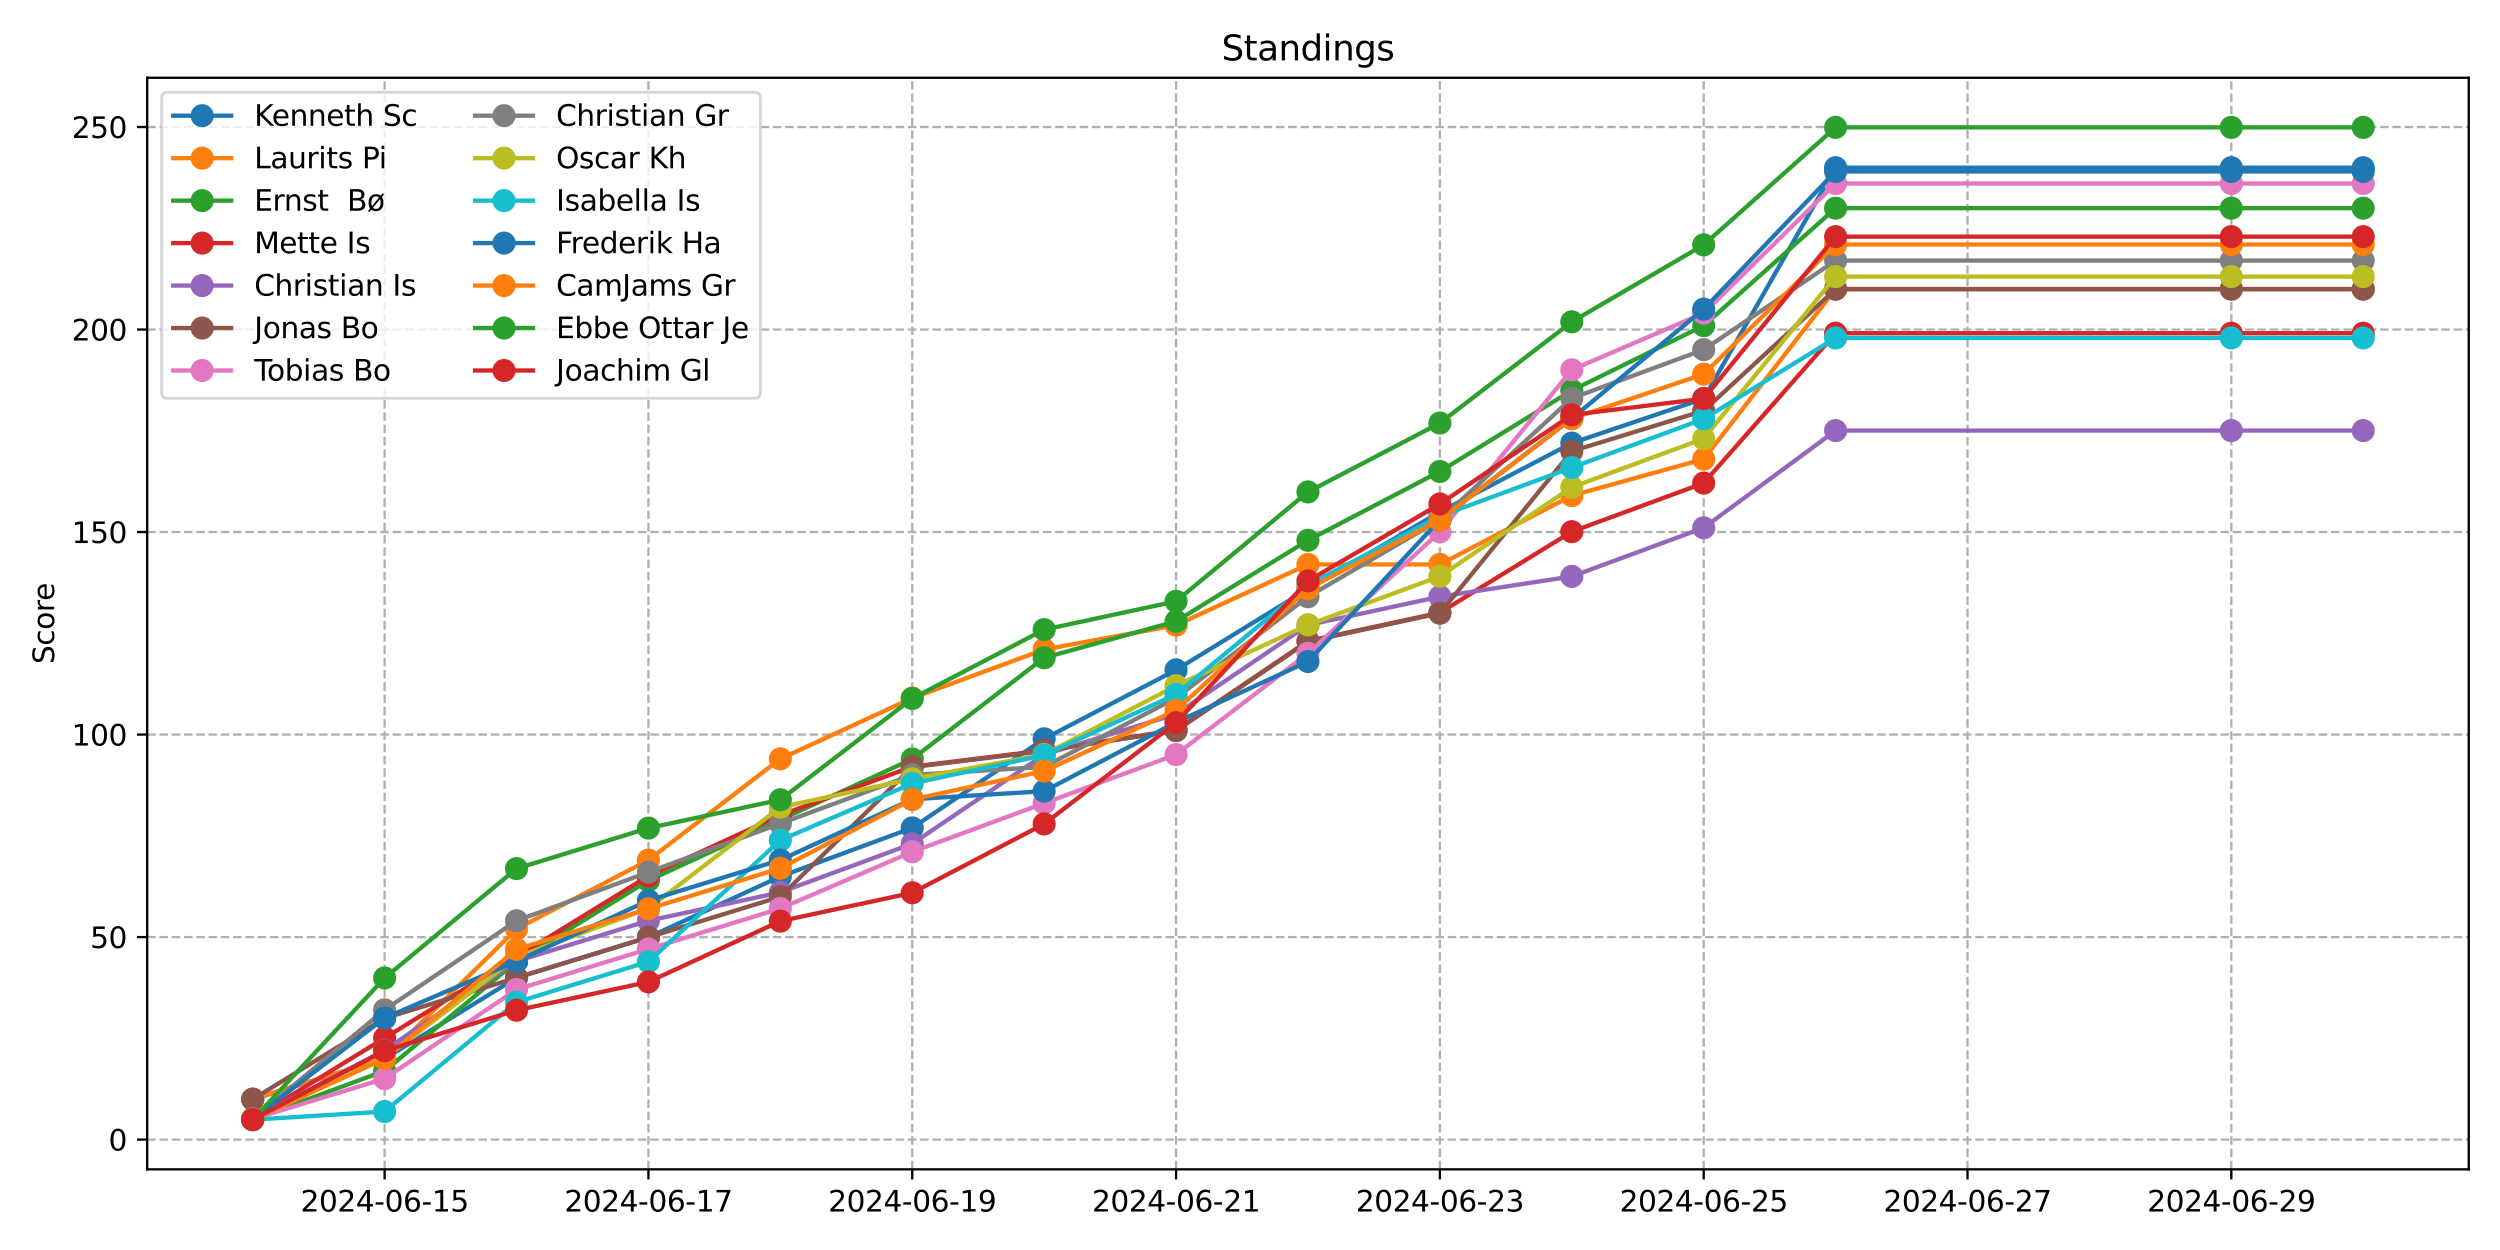<?xml version="1.0" encoding="utf-8" standalone="no"?>
<!DOCTYPE svg PUBLIC "-//W3C//DTD SVG 1.1//EN"
  "http://www.w3.org/Graphics/SVG/1.1/DTD/svg11.dtd">
<svg xmlns:xlink="http://www.w3.org/1999/xlink" width="864pt" height="432pt" viewBox="0 0 864 432" xmlns="http://www.w3.org/2000/svg" version="1.1">
 <defs>
  <style type="text/css">*{stroke-linejoin: round; stroke-linecap: butt}</style>
 </defs>
 <g id="figure_1">
  <g id="patch_1">
   <path d="M 0 432 
L 864 432 
L 864 0 
L 0 0 
z
" style="fill: #ffffff"/>
  </g>
  <g id="axes_1">
   <g id="patch_2">
    <path d="M 50.87 404.12 
L 853.2 404.12 
L 853.2 26.88 
L 50.87 26.88 
z
" style="fill: #ffffff"/>
   </g>
   <g id="matplotlib.axis_1">
    <g id="xtick_1">
     <g id="line2d_1">
      <path d="M 132.926 404.12 
L 132.926 26.88 
" clip-path="url(#pa409d34812)" style="fill: none; stroke-dasharray: 2.96,1.28; stroke-dashoffset: 0; stroke: #b0b0b0; stroke-width: 0.8"/>
     </g>
     <g id="line2d_2">
      <defs>
       <path id="m8938ff1919" d="M 0 0 
L 0 3.5 
" style="stroke: #000000; stroke-width: 0.8"/>
      </defs>
      <g>
       <use xlink:href="#m8938ff1919" x="132.926" y="404.12" style="stroke: #000000; stroke-width: 0.8"/>
      </g>
     </g>
     <g id="text_1">
      <!-- 2024-06-15 -->
      <g transform="translate(103.869 418.718) scale(0.1 -0.1)">
       <defs>
        <path id="DejaVuSans-32" d="M 1228 531 
L 3431 531 
L 3431 0 
L 469 0 
L 469 531 
Q 828 903 1448 1529 
Q 2069 2156 2228 2338 
Q 2531 2678 2651 2914 
Q 2772 3150 2772 3378 
Q 2772 3750 2511 3984 
Q 2250 4219 1831 4219 
Q 1534 4219 1204 4116 
Q 875 4013 500 3803 
L 500 4441 
Q 881 4594 1212 4672 
Q 1544 4750 1819 4750 
Q 2544 4750 2975 4387 
Q 3406 4025 3406 3419 
Q 3406 3131 3298 2873 
Q 3191 2616 2906 2266 
Q 2828 2175 2409 1742 
Q 1991 1309 1228 531 
z
" transform="scale(0.016)"/>
        <path id="DejaVuSans-30" d="M 2034 4250 
Q 1547 4250 1301 3770 
Q 1056 3291 1056 2328 
Q 1056 1369 1301 889 
Q 1547 409 2034 409 
Q 2525 409 2770 889 
Q 3016 1369 3016 2328 
Q 3016 3291 2770 3770 
Q 2525 4250 2034 4250 
z
M 2034 4750 
Q 2819 4750 3233 4129 
Q 3647 3509 3647 2328 
Q 3647 1150 3233 529 
Q 2819 -91 2034 -91 
Q 1250 -91 836 529 
Q 422 1150 422 2328 
Q 422 3509 836 4129 
Q 1250 4750 2034 4750 
z
" transform="scale(0.016)"/>
        <path id="DejaVuSans-34" d="M 2419 4116 
L 825 1625 
L 2419 1625 
L 2419 4116 
z
M 2253 4666 
L 3047 4666 
L 3047 1625 
L 3713 1625 
L 3713 1100 
L 3047 1100 
L 3047 0 
L 2419 0 
L 2419 1100 
L 313 1100 
L 313 1709 
L 2253 4666 
z
" transform="scale(0.016)"/>
        <path id="DejaVuSans-2d" d="M 313 2009 
L 1997 2009 
L 1997 1497 
L 313 1497 
L 313 2009 
z
" transform="scale(0.016)"/>
        <path id="DejaVuSans-36" d="M 2113 2584 
Q 1688 2584 1439 2293 
Q 1191 2003 1191 1497 
Q 1191 994 1439 701 
Q 1688 409 2113 409 
Q 2538 409 2786 701 
Q 3034 994 3034 1497 
Q 3034 2003 2786 2293 
Q 2538 2584 2113 2584 
z
M 3366 4563 
L 3366 3988 
Q 3128 4100 2886 4159 
Q 2644 4219 2406 4219 
Q 1781 4219 1451 3797 
Q 1122 3375 1075 2522 
Q 1259 2794 1537 2939 
Q 1816 3084 2150 3084 
Q 2853 3084 3261 2657 
Q 3669 2231 3669 1497 
Q 3669 778 3244 343 
Q 2819 -91 2113 -91 
Q 1303 -91 875 529 
Q 447 1150 447 2328 
Q 447 3434 972 4092 
Q 1497 4750 2381 4750 
Q 2619 4750 2861 4703 
Q 3103 4656 3366 4563 
z
" transform="scale(0.016)"/>
        <path id="DejaVuSans-31" d="M 794 531 
L 1825 531 
L 1825 4091 
L 703 3866 
L 703 4441 
L 1819 4666 
L 2450 4666 
L 2450 531 
L 3481 531 
L 3481 0 
L 794 0 
L 794 531 
z
" transform="scale(0.016)"/>
        <path id="DejaVuSans-35" d="M 691 4666 
L 3169 4666 
L 3169 4134 
L 1269 4134 
L 1269 2991 
Q 1406 3038 1543 3061 
Q 1681 3084 1819 3084 
Q 2600 3084 3056 2656 
Q 3513 2228 3513 1497 
Q 3513 744 3044 326 
Q 2575 -91 1722 -91 
Q 1428 -91 1123 -41 
Q 819 9 494 109 
L 494 744 
Q 775 591 1075 516 
Q 1375 441 1709 441 
Q 2250 441 2565 725 
Q 2881 1009 2881 1497 
Q 2881 1984 2565 2268 
Q 2250 2553 1709 2553 
Q 1456 2553 1204 2497 
Q 953 2441 691 2322 
L 691 4666 
z
" transform="scale(0.016)"/>
       </defs>
       <use xlink:href="#DejaVuSans-32"/>
       <use xlink:href="#DejaVuSans-30" x="63.623"/>
       <use xlink:href="#DejaVuSans-32" x="127.246"/>
       <use xlink:href="#DejaVuSans-34" x="190.869"/>
       <use xlink:href="#DejaVuSans-2d" x="254.492"/>
       <use xlink:href="#DejaVuSans-30" x="290.576"/>
       <use xlink:href="#DejaVuSans-36" x="354.199"/>
       <use xlink:href="#DejaVuSans-2d" x="417.822"/>
       <use xlink:href="#DejaVuSans-31" x="453.906"/>
       <use xlink:href="#DejaVuSans-35" x="517.529"/>
      </g>
     </g>
    </g>
    <g id="xtick_2">
     <g id="line2d_3">
      <path d="M 224.1 404.12 
L 224.1 26.88 
" clip-path="url(#pa409d34812)" style="fill: none; stroke-dasharray: 2.96,1.28; stroke-dashoffset: 0; stroke: #b0b0b0; stroke-width: 0.8"/>
     </g>
     <g id="line2d_4">
      <g>
       <use xlink:href="#m8938ff1919" x="224.1" y="404.12" style="stroke: #000000; stroke-width: 0.8"/>
      </g>
     </g>
     <g id="text_2">
      <!-- 2024-06-17 -->
      <g transform="translate(195.043 418.718) scale(0.1 -0.1)">
       <defs>
        <path id="DejaVuSans-37" d="M 525 4666 
L 3525 4666 
L 3525 4397 
L 1831 0 
L 1172 0 
L 2766 4134 
L 525 4134 
L 525 4666 
z
" transform="scale(0.016)"/>
       </defs>
       <use xlink:href="#DejaVuSans-32"/>
       <use xlink:href="#DejaVuSans-30" x="63.623"/>
       <use xlink:href="#DejaVuSans-32" x="127.246"/>
       <use xlink:href="#DejaVuSans-34" x="190.869"/>
       <use xlink:href="#DejaVuSans-2d" x="254.492"/>
       <use xlink:href="#DejaVuSans-30" x="290.576"/>
       <use xlink:href="#DejaVuSans-36" x="354.199"/>
       <use xlink:href="#DejaVuSans-2d" x="417.822"/>
       <use xlink:href="#DejaVuSans-31" x="453.906"/>
       <use xlink:href="#DejaVuSans-37" x="517.529"/>
      </g>
     </g>
    </g>
    <g id="xtick_3">
     <g id="line2d_5">
      <path d="M 315.274 404.12 
L 315.274 26.88 
" clip-path="url(#pa409d34812)" style="fill: none; stroke-dasharray: 2.96,1.28; stroke-dashoffset: 0; stroke: #b0b0b0; stroke-width: 0.8"/>
     </g>
     <g id="line2d_6">
      <g>
       <use xlink:href="#m8938ff1919" x="315.274" y="404.12" style="stroke: #000000; stroke-width: 0.8"/>
      </g>
     </g>
     <g id="text_3">
      <!-- 2024-06-19 -->
      <g transform="translate(286.216 418.718) scale(0.1 -0.1)">
       <defs>
        <path id="DejaVuSans-39" d="M 703 97 
L 703 672 
Q 941 559 1184 500 
Q 1428 441 1663 441 
Q 2288 441 2617 861 
Q 2947 1281 2994 2138 
Q 2813 1869 2534 1725 
Q 2256 1581 1919 1581 
Q 1219 1581 811 2004 
Q 403 2428 403 3163 
Q 403 3881 828 4315 
Q 1253 4750 1959 4750 
Q 2769 4750 3195 4129 
Q 3622 3509 3622 2328 
Q 3622 1225 3098 567 
Q 2575 -91 1691 -91 
Q 1453 -91 1209 -44 
Q 966 3 703 97 
z
M 1959 2075 
Q 2384 2075 2632 2365 
Q 2881 2656 2881 3163 
Q 2881 3666 2632 3958 
Q 2384 4250 1959 4250 
Q 1534 4250 1286 3958 
Q 1038 3666 1038 3163 
Q 1038 2656 1286 2365 
Q 1534 2075 1959 2075 
z
" transform="scale(0.016)"/>
       </defs>
       <use xlink:href="#DejaVuSans-32"/>
       <use xlink:href="#DejaVuSans-30" x="63.623"/>
       <use xlink:href="#DejaVuSans-32" x="127.246"/>
       <use xlink:href="#DejaVuSans-34" x="190.869"/>
       <use xlink:href="#DejaVuSans-2d" x="254.492"/>
       <use xlink:href="#DejaVuSans-30" x="290.576"/>
       <use xlink:href="#DejaVuSans-36" x="354.199"/>
       <use xlink:href="#DejaVuSans-2d" x="417.822"/>
       <use xlink:href="#DejaVuSans-31" x="453.906"/>
       <use xlink:href="#DejaVuSans-39" x="517.529"/>
      </g>
     </g>
    </g>
    <g id="xtick_4">
     <g id="line2d_7">
      <path d="M 406.448 404.12 
L 406.448 26.88 
" clip-path="url(#pa409d34812)" style="fill: none; stroke-dasharray: 2.96,1.28; stroke-dashoffset: 0; stroke: #b0b0b0; stroke-width: 0.8"/>
     </g>
     <g id="line2d_8">
      <g>
       <use xlink:href="#m8938ff1919" x="406.448" y="404.12" style="stroke: #000000; stroke-width: 0.8"/>
      </g>
     </g>
     <g id="text_4">
      <!-- 2024-06-21 -->
      <g transform="translate(377.39 418.718) scale(0.1 -0.1)">
       <use xlink:href="#DejaVuSans-32"/>
       <use xlink:href="#DejaVuSans-30" x="63.623"/>
       <use xlink:href="#DejaVuSans-32" x="127.246"/>
       <use xlink:href="#DejaVuSans-34" x="190.869"/>
       <use xlink:href="#DejaVuSans-2d" x="254.492"/>
       <use xlink:href="#DejaVuSans-30" x="290.576"/>
       <use xlink:href="#DejaVuSans-36" x="354.199"/>
       <use xlink:href="#DejaVuSans-2d" x="417.822"/>
       <use xlink:href="#DejaVuSans-32" x="453.906"/>
       <use xlink:href="#DejaVuSans-31" x="517.529"/>
      </g>
     </g>
    </g>
    <g id="xtick_5">
     <g id="line2d_9">
      <path d="M 497.622 404.12 
L 497.622 26.88 
" clip-path="url(#pa409d34812)" style="fill: none; stroke-dasharray: 2.96,1.28; stroke-dashoffset: 0; stroke: #b0b0b0; stroke-width: 0.8"/>
     </g>
     <g id="line2d_10">
      <g>
       <use xlink:href="#m8938ff1919" x="497.622" y="404.12" style="stroke: #000000; stroke-width: 0.8"/>
      </g>
     </g>
     <g id="text_5">
      <!-- 2024-06-23 -->
      <g transform="translate(468.564 418.718) scale(0.1 -0.1)">
       <defs>
        <path id="DejaVuSans-33" d="M 2597 2516 
Q 3050 2419 3304 2112 
Q 3559 1806 3559 1356 
Q 3559 666 3084 287 
Q 2609 -91 1734 -91 
Q 1441 -91 1130 -33 
Q 819 25 488 141 
L 488 750 
Q 750 597 1062 519 
Q 1375 441 1716 441 
Q 2309 441 2620 675 
Q 2931 909 2931 1356 
Q 2931 1769 2642 2001 
Q 2353 2234 1838 2234 
L 1294 2234 
L 1294 2753 
L 1863 2753 
Q 2328 2753 2575 2939 
Q 2822 3125 2822 3475 
Q 2822 3834 2567 4026 
Q 2313 4219 1838 4219 
Q 1578 4219 1281 4162 
Q 984 4106 628 3988 
L 628 4550 
Q 988 4650 1302 4700 
Q 1616 4750 1894 4750 
Q 2613 4750 3031 4423 
Q 3450 4097 3450 3541 
Q 3450 3153 3228 2886 
Q 3006 2619 2597 2516 
z
" transform="scale(0.016)"/>
       </defs>
       <use xlink:href="#DejaVuSans-32"/>
       <use xlink:href="#DejaVuSans-30" x="63.623"/>
       <use xlink:href="#DejaVuSans-32" x="127.246"/>
       <use xlink:href="#DejaVuSans-34" x="190.869"/>
       <use xlink:href="#DejaVuSans-2d" x="254.492"/>
       <use xlink:href="#DejaVuSans-30" x="290.576"/>
       <use xlink:href="#DejaVuSans-36" x="354.199"/>
       <use xlink:href="#DejaVuSans-2d" x="417.822"/>
       <use xlink:href="#DejaVuSans-32" x="453.906"/>
       <use xlink:href="#DejaVuSans-33" x="517.529"/>
      </g>
     </g>
    </g>
    <g id="xtick_6">
     <g id="line2d_11">
      <path d="M 588.796 404.12 
L 588.796 26.88 
" clip-path="url(#pa409d34812)" style="fill: none; stroke-dasharray: 2.96,1.28; stroke-dashoffset: 0; stroke: #b0b0b0; stroke-width: 0.8"/>
     </g>
     <g id="line2d_12">
      <g>
       <use xlink:href="#m8938ff1919" x="588.796" y="404.12" style="stroke: #000000; stroke-width: 0.8"/>
      </g>
     </g>
     <g id="text_6">
      <!-- 2024-06-25 -->
      <g transform="translate(559.738 418.718) scale(0.1 -0.1)">
       <use xlink:href="#DejaVuSans-32"/>
       <use xlink:href="#DejaVuSans-30" x="63.623"/>
       <use xlink:href="#DejaVuSans-32" x="127.246"/>
       <use xlink:href="#DejaVuSans-34" x="190.869"/>
       <use xlink:href="#DejaVuSans-2d" x="254.492"/>
       <use xlink:href="#DejaVuSans-30" x="290.576"/>
       <use xlink:href="#DejaVuSans-36" x="354.199"/>
       <use xlink:href="#DejaVuSans-2d" x="417.822"/>
       <use xlink:href="#DejaVuSans-32" x="453.906"/>
       <use xlink:href="#DejaVuSans-35" x="517.529"/>
      </g>
     </g>
    </g>
    <g id="xtick_7">
     <g id="line2d_13">
      <path d="M 679.97 404.12 
L 679.97 26.88 
" clip-path="url(#pa409d34812)" style="fill: none; stroke-dasharray: 2.96,1.28; stroke-dashoffset: 0; stroke: #b0b0b0; stroke-width: 0.8"/>
     </g>
     <g id="line2d_14">
      <g>
       <use xlink:href="#m8938ff1919" x="679.97" y="404.12" style="stroke: #000000; stroke-width: 0.8"/>
      </g>
     </g>
     <g id="text_7">
      <!-- 2024-06-27 -->
      <g transform="translate(650.912 418.718) scale(0.1 -0.1)">
       <use xlink:href="#DejaVuSans-32"/>
       <use xlink:href="#DejaVuSans-30" x="63.623"/>
       <use xlink:href="#DejaVuSans-32" x="127.246"/>
       <use xlink:href="#DejaVuSans-34" x="190.869"/>
       <use xlink:href="#DejaVuSans-2d" x="254.492"/>
       <use xlink:href="#DejaVuSans-30" x="290.576"/>
       <use xlink:href="#DejaVuSans-36" x="354.199"/>
       <use xlink:href="#DejaVuSans-2d" x="417.822"/>
       <use xlink:href="#DejaVuSans-32" x="453.906"/>
       <use xlink:href="#DejaVuSans-37" x="517.529"/>
      </g>
     </g>
    </g>
    <g id="xtick_8">
     <g id="line2d_15">
      <path d="M 771.144 404.12 
L 771.144 26.88 
" clip-path="url(#pa409d34812)" style="fill: none; stroke-dasharray: 2.96,1.28; stroke-dashoffset: 0; stroke: #b0b0b0; stroke-width: 0.8"/>
     </g>
     <g id="line2d_16">
      <g>
       <use xlink:href="#m8938ff1919" x="771.144" y="404.12" style="stroke: #000000; stroke-width: 0.8"/>
      </g>
     </g>
     <g id="text_8">
      <!-- 2024-06-29 -->
      <g transform="translate(742.086 418.718) scale(0.1 -0.1)">
       <use xlink:href="#DejaVuSans-32"/>
       <use xlink:href="#DejaVuSans-30" x="63.623"/>
       <use xlink:href="#DejaVuSans-32" x="127.246"/>
       <use xlink:href="#DejaVuSans-34" x="190.869"/>
       <use xlink:href="#DejaVuSans-2d" x="254.492"/>
       <use xlink:href="#DejaVuSans-30" x="290.576"/>
       <use xlink:href="#DejaVuSans-36" x="354.199"/>
       <use xlink:href="#DejaVuSans-2d" x="417.822"/>
       <use xlink:href="#DejaVuSans-32" x="453.906"/>
       <use xlink:href="#DejaVuSans-39" x="517.529"/>
      </g>
     </g>
    </g>
   </g>
   <g id="matplotlib.axis_2">
    <g id="ytick_1">
     <g id="line2d_17">
      <path d="M 50.87 393.843 
L 853.2 393.843 
" clip-path="url(#pa409d34812)" style="fill: none; stroke-dasharray: 2.96,1.28; stroke-dashoffset: 0; stroke: #b0b0b0; stroke-width: 0.8"/>
     </g>
     <g id="line2d_18">
      <defs>
       <path id="m8ffe679dd3" d="M 0 0 
L -3.5 0 
" style="stroke: #000000; stroke-width: 0.8"/>
      </defs>
      <g>
       <use xlink:href="#m8ffe679dd3" x="50.87" y="393.843" style="stroke: #000000; stroke-width: 0.8"/>
      </g>
     </g>
     <g id="text_9">
      <!-- 0 -->
      <g transform="translate(37.508 397.642) scale(0.1 -0.1)">
       <use xlink:href="#DejaVuSans-30"/>
      </g>
     </g>
    </g>
    <g id="ytick_2">
     <g id="line2d_19">
      <path d="M 50.87 323.854 
L 853.2 323.854 
" clip-path="url(#pa409d34812)" style="fill: none; stroke-dasharray: 2.96,1.28; stroke-dashoffset: 0; stroke: #b0b0b0; stroke-width: 0.8"/>
     </g>
     <g id="line2d_20">
      <g>
       <use xlink:href="#m8ffe679dd3" x="50.87" y="323.854" style="stroke: #000000; stroke-width: 0.8"/>
      </g>
     </g>
     <g id="text_10">
      <!-- 50 -->
      <g transform="translate(31.145 327.653) scale(0.1 -0.1)">
       <use xlink:href="#DejaVuSans-35"/>
       <use xlink:href="#DejaVuSans-30" x="63.623"/>
      </g>
     </g>
    </g>
    <g id="ytick_3">
     <g id="line2d_21">
      <path d="M 50.87 253.865 
L 853.2 253.865 
" clip-path="url(#pa409d34812)" style="fill: none; stroke-dasharray: 2.96,1.28; stroke-dashoffset: 0; stroke: #b0b0b0; stroke-width: 0.8"/>
     </g>
     <g id="line2d_22">
      <g>
       <use xlink:href="#m8ffe679dd3" x="50.87" y="253.865" style="stroke: #000000; stroke-width: 0.8"/>
      </g>
     </g>
     <g id="text_11">
      <!-- 100 -->
      <g transform="translate(24.782 257.664) scale(0.1 -0.1)">
       <use xlink:href="#DejaVuSans-31"/>
       <use xlink:href="#DejaVuSans-30" x="63.623"/>
       <use xlink:href="#DejaVuSans-30" x="127.246"/>
      </g>
     </g>
    </g>
    <g id="ytick_4">
     <g id="line2d_23">
      <path d="M 50.87 183.876 
L 853.2 183.876 
" clip-path="url(#pa409d34812)" style="fill: none; stroke-dasharray: 2.96,1.28; stroke-dashoffset: 0; stroke: #b0b0b0; stroke-width: 0.8"/>
     </g>
     <g id="line2d_24">
      <g>
       <use xlink:href="#m8ffe679dd3" x="50.87" y="183.876" style="stroke: #000000; stroke-width: 0.8"/>
      </g>
     </g>
     <g id="text_12">
      <!-- 150 -->
      <g transform="translate(24.782 187.675) scale(0.1 -0.1)">
       <use xlink:href="#DejaVuSans-31"/>
       <use xlink:href="#DejaVuSans-35" x="63.623"/>
       <use xlink:href="#DejaVuSans-30" x="127.246"/>
      </g>
     </g>
    </g>
    <g id="ytick_5">
     <g id="line2d_25">
      <path d="M 50.87 113.887 
L 853.2 113.887 
" clip-path="url(#pa409d34812)" style="fill: none; stroke-dasharray: 2.96,1.28; stroke-dashoffset: 0; stroke: #b0b0b0; stroke-width: 0.8"/>
     </g>
     <g id="line2d_26">
      <g>
       <use xlink:href="#m8ffe679dd3" x="50.87" y="113.887" style="stroke: #000000; stroke-width: 0.8"/>
      </g>
     </g>
     <g id="text_13">
      <!-- 200 -->
      <g transform="translate(24.782 117.687) scale(0.1 -0.1)">
       <use xlink:href="#DejaVuSans-32"/>
       <use xlink:href="#DejaVuSans-30" x="63.623"/>
       <use xlink:href="#DejaVuSans-30" x="127.246"/>
      </g>
     </g>
    </g>
    <g id="ytick_6">
     <g id="line2d_27">
      <path d="M 50.87 43.899 
L 853.2 43.899 
" clip-path="url(#pa409d34812)" style="fill: none; stroke-dasharray: 2.96,1.28; stroke-dashoffset: 0; stroke: #b0b0b0; stroke-width: 0.8"/>
     </g>
     <g id="line2d_28">
      <g>
       <use xlink:href="#m8ffe679dd3" x="50.87" y="43.899" style="stroke: #000000; stroke-width: 0.8"/>
      </g>
     </g>
     <g id="text_14">
      <!-- 250 -->
      <g transform="translate(24.782 47.698) scale(0.1 -0.1)">
       <use xlink:href="#DejaVuSans-32"/>
       <use xlink:href="#DejaVuSans-35" x="63.623"/>
       <use xlink:href="#DejaVuSans-30" x="127.246"/>
      </g>
     </g>
    </g>
    <g id="text_15">
     <!-- Score -->
     <g transform="translate(18.703 229.502) rotate(-90) scale(0.1 -0.1)">
      <defs>
       <path id="DejaVuSans-53" d="M 3425 4513 
L 3425 3897 
Q 3066 4069 2747 4153 
Q 2428 4238 2131 4238 
Q 1616 4238 1336 4038 
Q 1056 3838 1056 3469 
Q 1056 3159 1242 3001 
Q 1428 2844 1947 2747 
L 2328 2669 
Q 3034 2534 3370 2195 
Q 3706 1856 3706 1288 
Q 3706 609 3251 259 
Q 2797 -91 1919 -91 
Q 1588 -91 1214 -16 
Q 841 59 441 206 
L 441 856 
Q 825 641 1194 531 
Q 1563 422 1919 422 
Q 2459 422 2753 634 
Q 3047 847 3047 1241 
Q 3047 1584 2836 1778 
Q 2625 1972 2144 2069 
L 1759 2144 
Q 1053 2284 737 2584 
Q 422 2884 422 3419 
Q 422 4038 858 4394 
Q 1294 4750 2059 4750 
Q 2388 4750 2728 4690 
Q 3069 4631 3425 4513 
z
" transform="scale(0.016)"/>
       <path id="DejaVuSans-63" d="M 3122 3366 
L 3122 2828 
Q 2878 2963 2633 3030 
Q 2388 3097 2138 3097 
Q 1578 3097 1268 2742 
Q 959 2388 959 1747 
Q 959 1106 1268 751 
Q 1578 397 2138 397 
Q 2388 397 2633 464 
Q 2878 531 3122 666 
L 3122 134 
Q 2881 22 2623 -34 
Q 2366 -91 2075 -91 
Q 1284 -91 818 406 
Q 353 903 353 1747 
Q 353 2603 823 3093 
Q 1294 3584 2113 3584 
Q 2378 3584 2631 3529 
Q 2884 3475 3122 3366 
z
" transform="scale(0.016)"/>
       <path id="DejaVuSans-6f" d="M 1959 3097 
Q 1497 3097 1228 2736 
Q 959 2375 959 1747 
Q 959 1119 1226 758 
Q 1494 397 1959 397 
Q 2419 397 2687 759 
Q 2956 1122 2956 1747 
Q 2956 2369 2687 2733 
Q 2419 3097 1959 3097 
z
M 1959 3584 
Q 2709 3584 3137 3096 
Q 3566 2609 3566 1747 
Q 3566 888 3137 398 
Q 2709 -91 1959 -91 
Q 1206 -91 779 398 
Q 353 888 353 1747 
Q 353 2609 779 3096 
Q 1206 3584 1959 3584 
z
" transform="scale(0.016)"/>
       <path id="DejaVuSans-72" d="M 2631 2963 
Q 2534 3019 2420 3045 
Q 2306 3072 2169 3072 
Q 1681 3072 1420 2755 
Q 1159 2438 1159 1844 
L 1159 0 
L 581 0 
L 581 3500 
L 1159 3500 
L 1159 2956 
Q 1341 3275 1631 3429 
Q 1922 3584 2338 3584 
Q 2397 3584 2469 3576 
Q 2541 3569 2628 3553 
L 2631 2963 
z
" transform="scale(0.016)"/>
       <path id="DejaVuSans-65" d="M 3597 1894 
L 3597 1613 
L 953 1613 
Q 991 1019 1311 708 
Q 1631 397 2203 397 
Q 2534 397 2845 478 
Q 3156 559 3463 722 
L 3463 178 
Q 3153 47 2828 -22 
Q 2503 -91 2169 -91 
Q 1331 -91 842 396 
Q 353 884 353 1716 
Q 353 2575 817 3079 
Q 1281 3584 2069 3584 
Q 2775 3584 3186 3129 
Q 3597 2675 3597 1894 
z
M 3022 2063 
Q 3016 2534 2758 2815 
Q 2500 3097 2075 3097 
Q 1594 3097 1305 2825 
Q 1016 2553 972 2059 
L 3022 2063 
z
" transform="scale(0.016)"/>
      </defs>
      <use xlink:href="#DejaVuSans-53"/>
      <use xlink:href="#DejaVuSans-63" x="63.477"/>
      <use xlink:href="#DejaVuSans-6f" x="118.457"/>
      <use xlink:href="#DejaVuSans-72" x="179.639"/>
      <use xlink:href="#DejaVuSans-65" x="218.502"/>
     </g>
    </g>
   </g>
   <g id="line2d_29">
    <path d="M 87.34 379.905 
L 132.926 365.907 
L 178.513 337.912 
L 224.1 323.914 
L 269.687 302.917 
L 315.274 286.12 
L 360.861 255.325 
L 406.448 231.529 
L 452.035 203.533 
L 497.622 176.937 
L 543.209 153.141 
L 588.796 137.744 
L 634.383 57.956 
L 771.144 57.956 
L 816.73 57.956 
" clip-path="url(#pa409d34812)" style="fill: none; stroke: #1f77b4; stroke-width: 1.5; stroke-linecap: square"/>
    <defs>
     <path id="m099db2b46f" d="M 0 3.5 
C 0.928 3.5 1.819 3.131 2.475 2.475 
C 3.131 1.819 3.5 0.928 3.5 0 
C 3.5 -0.928 3.131 -1.819 2.475 -2.475 
C 1.819 -3.131 0.928 -3.5 0 -3.5 
C -0.928 -3.5 -1.819 -3.131 -2.475 -2.475 
C -3.131 -1.819 -3.5 -0.928 -3.5 0 
C -3.5 0.928 -3.131 1.819 -2.475 2.475 
C -1.819 3.131 -0.928 3.5 0 3.5 
z
" style="stroke: #1f77b4"/>
    </defs>
    <g clip-path="url(#pa409d34812)">
     <use xlink:href="#m099db2b46f" x="87.34" y="379.905" style="fill: #1f77b4; stroke: #1f77b4"/>
     <use xlink:href="#m099db2b46f" x="132.926" y="365.907" style="fill: #1f77b4; stroke: #1f77b4"/>
     <use xlink:href="#m099db2b46f" x="178.513" y="337.912" style="fill: #1f77b4; stroke: #1f77b4"/>
     <use xlink:href="#m099db2b46f" x="224.1" y="323.914" style="fill: #1f77b4; stroke: #1f77b4"/>
     <use xlink:href="#m099db2b46f" x="269.687" y="302.917" style="fill: #1f77b4; stroke: #1f77b4"/>
     <use xlink:href="#m099db2b46f" x="315.274" y="286.12" style="fill: #1f77b4; stroke: #1f77b4"/>
     <use xlink:href="#m099db2b46f" x="360.861" y="255.325" style="fill: #1f77b4; stroke: #1f77b4"/>
     <use xlink:href="#m099db2b46f" x="406.448" y="231.529" style="fill: #1f77b4; stroke: #1f77b4"/>
     <use xlink:href="#m099db2b46f" x="452.035" y="203.533" style="fill: #1f77b4; stroke: #1f77b4"/>
     <use xlink:href="#m099db2b46f" x="497.622" y="176.937" style="fill: #1f77b4; stroke: #1f77b4"/>
     <use xlink:href="#m099db2b46f" x="543.209" y="153.141" style="fill: #1f77b4; stroke: #1f77b4"/>
     <use xlink:href="#m099db2b46f" x="588.796" y="137.744" style="fill: #1f77b4; stroke: #1f77b4"/>
     <use xlink:href="#m099db2b46f" x="634.383" y="57.956" style="fill: #1f77b4; stroke: #1f77b4"/>
     <use xlink:href="#m099db2b46f" x="771.144" y="57.956" style="fill: #1f77b4; stroke: #1f77b4"/>
     <use xlink:href="#m099db2b46f" x="816.73" y="57.956" style="fill: #1f77b4; stroke: #1f77b4"/>
    </g>
   </g>
   <g id="line2d_30">
    <path d="M 87.34 379.831 
L 132.926 365.833 
L 178.513 321.04 
L 224.1 297.244 
L 269.687 262.249 
L 315.274 241.253 
L 360.861 224.455 
L 406.448 216.057 
L 452.035 195.06 
L 497.622 195.06 
L 543.209 171.264 
L 588.796 158.666 
L 634.383 99.875 
L 771.144 99.875 
L 816.73 99.875 
" clip-path="url(#pa409d34812)" style="fill: none; stroke: #ff7f0e; stroke-width: 1.5; stroke-linecap: square"/>
    <defs>
     <path id="m830c91c650" d="M 0 3.5 
C 0.928 3.5 1.819 3.131 2.475 2.475 
C 3.131 1.819 3.5 0.928 3.5 0 
C 3.5 -0.928 3.131 -1.819 2.475 -2.475 
C 1.819 -3.131 0.928 -3.5 0 -3.5 
C -0.928 -3.5 -1.819 -3.131 -2.475 -2.475 
C -3.131 -1.819 -3.5 -0.928 -3.5 0 
C -3.5 0.928 -3.131 1.819 -2.475 2.475 
C -1.819 3.131 -0.928 3.5 0 3.5 
z
" style="stroke: #ff7f0e"/>
    </defs>
    <g clip-path="url(#pa409d34812)">
     <use xlink:href="#m830c91c650" x="87.34" y="379.831" style="fill: #ff7f0e; stroke: #ff7f0e"/>
     <use xlink:href="#m830c91c650" x="132.926" y="365.833" style="fill: #ff7f0e; stroke: #ff7f0e"/>
     <use xlink:href="#m830c91c650" x="178.513" y="321.04" style="fill: #ff7f0e; stroke: #ff7f0e"/>
     <use xlink:href="#m830c91c650" x="224.1" y="297.244" style="fill: #ff7f0e; stroke: #ff7f0e"/>
     <use xlink:href="#m830c91c650" x="269.687" y="262.249" style="fill: #ff7f0e; stroke: #ff7f0e"/>
     <use xlink:href="#m830c91c650" x="315.274" y="241.253" style="fill: #ff7f0e; stroke: #ff7f0e"/>
     <use xlink:href="#m830c91c650" x="360.861" y="224.455" style="fill: #ff7f0e; stroke: #ff7f0e"/>
     <use xlink:href="#m830c91c650" x="406.448" y="216.057" style="fill: #ff7f0e; stroke: #ff7f0e"/>
     <use xlink:href="#m830c91c650" x="452.035" y="195.06" style="fill: #ff7f0e; stroke: #ff7f0e"/>
     <use xlink:href="#m830c91c650" x="497.622" y="195.06" style="fill: #ff7f0e; stroke: #ff7f0e"/>
     <use xlink:href="#m830c91c650" x="543.209" y="171.264" style="fill: #ff7f0e; stroke: #ff7f0e"/>
     <use xlink:href="#m830c91c650" x="588.796" y="158.666" style="fill: #ff7f0e; stroke: #ff7f0e"/>
     <use xlink:href="#m830c91c650" x="634.383" y="99.875" style="fill: #ff7f0e; stroke: #ff7f0e"/>
     <use xlink:href="#m830c91c650" x="771.144" y="99.875" style="fill: #ff7f0e; stroke: #ff7f0e"/>
     <use xlink:href="#m830c91c650" x="816.73" y="99.875" style="fill: #ff7f0e; stroke: #ff7f0e"/>
    </g>
   </g>
   <g id="line2d_31">
    <path d="M 87.34 386.896 
L 132.926 370.099 
L 178.513 332.305 
L 224.1 304.309 
L 269.687 283.313 
L 315.274 262.316 
L 360.861 227.322 
L 406.448 214.724 
L 452.035 186.728 
L 497.622 162.932 
L 543.209 134.936 
L 588.796 112.54 
L 634.383 71.946 
L 771.144 71.946 
L 816.73 71.946 
" clip-path="url(#pa409d34812)" style="fill: none; stroke: #2ca02c; stroke-width: 1.5; stroke-linecap: square"/>
    <defs>
     <path id="m41a54c7e4d" d="M 0 3.5 
C 0.928 3.5 1.819 3.131 2.475 2.475 
C 3.131 1.819 3.5 0.928 3.5 0 
C 3.5 -0.928 3.131 -1.819 2.475 -2.475 
C 1.819 -3.131 0.928 -3.5 0 -3.5 
C -0.928 -3.5 -1.819 -3.131 -2.475 -2.475 
C -3.131 -1.819 -3.5 -0.928 -3.5 0 
C -3.5 0.928 -3.131 1.819 -2.475 2.475 
C -1.819 3.131 -0.928 3.5 0 3.5 
z
" style="stroke: #2ca02c"/>
    </defs>
    <g clip-path="url(#pa409d34812)">
     <use xlink:href="#m41a54c7e4d" x="87.34" y="386.896" style="fill: #2ca02c; stroke: #2ca02c"/>
     <use xlink:href="#m41a54c7e4d" x="132.926" y="370.099" style="fill: #2ca02c; stroke: #2ca02c"/>
     <use xlink:href="#m41a54c7e4d" x="178.513" y="332.305" style="fill: #2ca02c; stroke: #2ca02c"/>
     <use xlink:href="#m41a54c7e4d" x="224.1" y="304.309" style="fill: #2ca02c; stroke: #2ca02c"/>
     <use xlink:href="#m41a54c7e4d" x="269.687" y="283.313" style="fill: #2ca02c; stroke: #2ca02c"/>
     <use xlink:href="#m41a54c7e4d" x="315.274" y="262.316" style="fill: #2ca02c; stroke: #2ca02c"/>
     <use xlink:href="#m41a54c7e4d" x="360.861" y="227.322" style="fill: #2ca02c; stroke: #2ca02c"/>
     <use xlink:href="#m41a54c7e4d" x="406.448" y="214.724" style="fill: #2ca02c; stroke: #2ca02c"/>
     <use xlink:href="#m41a54c7e4d" x="452.035" y="186.728" style="fill: #2ca02c; stroke: #2ca02c"/>
     <use xlink:href="#m41a54c7e4d" x="497.622" y="162.932" style="fill: #2ca02c; stroke: #2ca02c"/>
     <use xlink:href="#m41a54c7e4d" x="543.209" y="134.936" style="fill: #2ca02c; stroke: #2ca02c"/>
     <use xlink:href="#m41a54c7e4d" x="588.796" y="112.54" style="fill: #2ca02c; stroke: #2ca02c"/>
     <use xlink:href="#m41a54c7e4d" x="634.383" y="71.946" style="fill: #2ca02c; stroke: #2ca02c"/>
     <use xlink:href="#m41a54c7e4d" x="771.144" y="71.946" style="fill: #2ca02c; stroke: #2ca02c"/>
     <use xlink:href="#m41a54c7e4d" x="816.73" y="71.946" style="fill: #2ca02c; stroke: #2ca02c"/>
    </g>
   </g>
   <g id="line2d_32">
    <path d="M 87.34 386.717 
L 132.926 358.721 
L 178.513 330.725 
L 224.1 302.73 
L 269.687 281.733 
L 315.274 264.936 
L 360.861 259.337 
L 406.448 252.338 
L 452.035 221.543 
L 497.622 211.744 
L 543.209 183.749 
L 588.796 166.952 
L 634.383 115.16 
L 771.144 115.16 
L 816.73 115.16 
" clip-path="url(#pa409d34812)" style="fill: none; stroke: #d62728; stroke-width: 1.5; stroke-linecap: square"/>
    <defs>
     <path id="md00ea439a3" d="M 0 3.5 
C 0.928 3.5 1.819 3.131 2.475 2.475 
C 3.131 1.819 3.5 0.928 3.5 0 
C 3.5 -0.928 3.131 -1.819 2.475 -2.475 
C 1.819 -3.131 0.928 -3.5 0 -3.5 
C -0.928 -3.5 -1.819 -3.131 -2.475 -2.475 
C -3.131 -1.819 -3.5 -0.928 -3.5 0 
C -3.5 0.928 -3.131 1.819 -2.475 2.475 
C -1.819 3.131 -0.928 3.5 0 3.5 
z
" style="stroke: #d62728"/>
    </defs>
    <g clip-path="url(#pa409d34812)">
     <use xlink:href="#md00ea439a3" x="87.34" y="386.717" style="fill: #d62728; stroke: #d62728"/>
     <use xlink:href="#md00ea439a3" x="132.926" y="358.721" style="fill: #d62728; stroke: #d62728"/>
     <use xlink:href="#md00ea439a3" x="178.513" y="330.725" style="fill: #d62728; stroke: #d62728"/>
     <use xlink:href="#md00ea439a3" x="224.1" y="302.73" style="fill: #d62728; stroke: #d62728"/>
     <use xlink:href="#md00ea439a3" x="269.687" y="281.733" style="fill: #d62728; stroke: #d62728"/>
     <use xlink:href="#md00ea439a3" x="315.274" y="264.936" style="fill: #d62728; stroke: #d62728"/>
     <use xlink:href="#md00ea439a3" x="360.861" y="259.337" style="fill: #d62728; stroke: #d62728"/>
     <use xlink:href="#md00ea439a3" x="406.448" y="252.338" style="fill: #d62728; stroke: #d62728"/>
     <use xlink:href="#md00ea439a3" x="452.035" y="221.543" style="fill: #d62728; stroke: #d62728"/>
     <use xlink:href="#md00ea439a3" x="497.622" y="211.744" style="fill: #d62728; stroke: #d62728"/>
     <use xlink:href="#md00ea439a3" x="543.209" y="183.749" style="fill: #d62728; stroke: #d62728"/>
     <use xlink:href="#md00ea439a3" x="588.796" y="166.952" style="fill: #d62728; stroke: #d62728"/>
     <use xlink:href="#md00ea439a3" x="634.383" y="115.16" style="fill: #d62728; stroke: #d62728"/>
     <use xlink:href="#md00ea439a3" x="771.144" y="115.16" style="fill: #d62728; stroke: #d62728"/>
     <use xlink:href="#md00ea439a3" x="816.73" y="115.16" style="fill: #d62728; stroke: #d62728"/>
    </g>
   </g>
   <g id="line2d_33">
    <path d="M 87.34 386.775 
L 132.926 362.978 
L 178.513 332.183 
L 224.1 318.186 
L 269.687 308.387 
L 315.274 291.59 
L 360.861 260.795 
L 406.448 246.797 
L 452.035 216.002 
L 497.622 206.203 
L 543.209 199.205 
L 588.796 182.407 
L 634.383 148.813 
L 771.144 148.813 
L 816.73 148.813 
" clip-path="url(#pa409d34812)" style="fill: none; stroke: #9467bd; stroke-width: 1.5; stroke-linecap: square"/>
    <defs>
     <path id="mc082c0e662" d="M 0 3.5 
C 0.928 3.5 1.819 3.131 2.475 2.475 
C 3.131 1.819 3.5 0.928 3.5 0 
C 3.5 -0.928 3.131 -1.819 2.475 -2.475 
C 1.819 -3.131 0.928 -3.5 0 -3.5 
C -0.928 -3.5 -1.819 -3.131 -2.475 -2.475 
C -3.131 -1.819 -3.5 -0.928 -3.5 0 
C -3.5 0.928 -3.131 1.819 -2.475 2.475 
C -1.819 3.131 -0.928 3.5 0 3.5 
z
" style="stroke: #9467bd"/>
    </defs>
    <g clip-path="url(#pa409d34812)">
     <use xlink:href="#mc082c0e662" x="87.34" y="386.775" style="fill: #9467bd; stroke: #9467bd"/>
     <use xlink:href="#mc082c0e662" x="132.926" y="362.978" style="fill: #9467bd; stroke: #9467bd"/>
     <use xlink:href="#mc082c0e662" x="178.513" y="332.183" style="fill: #9467bd; stroke: #9467bd"/>
     <use xlink:href="#mc082c0e662" x="224.1" y="318.186" style="fill: #9467bd; stroke: #9467bd"/>
     <use xlink:href="#mc082c0e662" x="269.687" y="308.387" style="fill: #9467bd; stroke: #9467bd"/>
     <use xlink:href="#mc082c0e662" x="315.274" y="291.59" style="fill: #9467bd; stroke: #9467bd"/>
     <use xlink:href="#mc082c0e662" x="360.861" y="260.795" style="fill: #9467bd; stroke: #9467bd"/>
     <use xlink:href="#mc082c0e662" x="406.448" y="246.797" style="fill: #9467bd; stroke: #9467bd"/>
     <use xlink:href="#mc082c0e662" x="452.035" y="216.002" style="fill: #9467bd; stroke: #9467bd"/>
     <use xlink:href="#mc082c0e662" x="497.622" y="206.203" style="fill: #9467bd; stroke: #9467bd"/>
     <use xlink:href="#mc082c0e662" x="543.209" y="199.205" style="fill: #9467bd; stroke: #9467bd"/>
     <use xlink:href="#mc082c0e662" x="588.796" y="182.407" style="fill: #9467bd; stroke: #9467bd"/>
     <use xlink:href="#mc082c0e662" x="634.383" y="148.813" style="fill: #9467bd; stroke: #9467bd"/>
     <use xlink:href="#mc082c0e662" x="771.144" y="148.813" style="fill: #9467bd; stroke: #9467bd"/>
     <use xlink:href="#mc082c0e662" x="816.73" y="148.813" style="fill: #9467bd; stroke: #9467bd"/>
    </g>
   </g>
   <g id="line2d_34">
    <path d="M 87.34 379.901 
L 132.926 351.906 
L 178.513 337.908 
L 224.1 323.91 
L 269.687 309.912 
L 315.274 265.12 
L 360.861 259.52 
L 406.448 252.522 
L 452.035 221.726 
L 497.622 211.928 
L 543.209 155.937 
L 588.796 141.939 
L 634.383 99.946 
L 771.144 99.946 
L 816.73 99.946 
" clip-path="url(#pa409d34812)" style="fill: none; stroke: #8c564b; stroke-width: 1.5; stroke-linecap: square"/>
    <defs>
     <path id="mb00c3ceca7" d="M 0 3.5 
C 0.928 3.5 1.819 3.131 2.475 2.475 
C 3.131 1.819 3.5 0.928 3.5 0 
C 3.5 -0.928 3.131 -1.819 2.475 -2.475 
C 1.819 -3.131 0.928 -3.5 0 -3.5 
C -0.928 -3.5 -1.819 -3.131 -2.475 -2.475 
C -3.131 -1.819 -3.5 -0.928 -3.5 0 
C -3.5 0.928 -3.131 1.819 -2.475 2.475 
C -1.819 3.131 -0.928 3.5 0 3.5 
z
" style="stroke: #8c564b"/>
    </defs>
    <g clip-path="url(#pa409d34812)">
     <use xlink:href="#mb00c3ceca7" x="87.34" y="379.901" style="fill: #8c564b; stroke: #8c564b"/>
     <use xlink:href="#mb00c3ceca7" x="132.926" y="351.906" style="fill: #8c564b; stroke: #8c564b"/>
     <use xlink:href="#mb00c3ceca7" x="178.513" y="337.908" style="fill: #8c564b; stroke: #8c564b"/>
     <use xlink:href="#mb00c3ceca7" x="224.1" y="323.91" style="fill: #8c564b; stroke: #8c564b"/>
     <use xlink:href="#mb00c3ceca7" x="269.687" y="309.912" style="fill: #8c564b; stroke: #8c564b"/>
     <use xlink:href="#mb00c3ceca7" x="315.274" y="265.12" style="fill: #8c564b; stroke: #8c564b"/>
     <use xlink:href="#mb00c3ceca7" x="360.861" y="259.52" style="fill: #8c564b; stroke: #8c564b"/>
     <use xlink:href="#mb00c3ceca7" x="406.448" y="252.522" style="fill: #8c564b; stroke: #8c564b"/>
     <use xlink:href="#mb00c3ceca7" x="452.035" y="221.726" style="fill: #8c564b; stroke: #8c564b"/>
     <use xlink:href="#mb00c3ceca7" x="497.622" y="211.928" style="fill: #8c564b; stroke: #8c564b"/>
     <use xlink:href="#mb00c3ceca7" x="543.209" y="155.937" style="fill: #8c564b; stroke: #8c564b"/>
     <use xlink:href="#mb00c3ceca7" x="588.796" y="141.939" style="fill: #8c564b; stroke: #8c564b"/>
     <use xlink:href="#mb00c3ceca7" x="634.383" y="99.946" style="fill: #8c564b; stroke: #8c564b"/>
     <use xlink:href="#mb00c3ceca7" x="771.144" y="99.946" style="fill: #8c564b; stroke: #8c564b"/>
     <use xlink:href="#mb00c3ceca7" x="816.73" y="99.946" style="fill: #8c564b; stroke: #8c564b"/>
    </g>
   </g>
   <g id="line2d_35">
    <path d="M 87.34 386.762 
L 132.926 372.764 
L 178.513 341.969 
L 224.1 327.971 
L 269.687 313.973 
L 315.274 294.376 
L 360.861 277.579 
L 406.448 260.782 
L 452.035 225.787 
L 497.622 183.794 
L 543.209 127.803 
L 588.796 108.206 
L 634.383 63.413 
L 771.144 63.413 
L 816.73 63.413 
" clip-path="url(#pa409d34812)" style="fill: none; stroke: #e377c2; stroke-width: 1.5; stroke-linecap: square"/>
    <defs>
     <path id="m3d80b746c1" d="M 0 3.5 
C 0.928 3.5 1.819 3.131 2.475 2.475 
C 3.131 1.819 3.5 0.928 3.5 0 
C 3.5 -0.928 3.131 -1.819 2.475 -2.475 
C 1.819 -3.131 0.928 -3.5 0 -3.5 
C -0.928 -3.5 -1.819 -3.131 -2.475 -2.475 
C -3.131 -1.819 -3.5 -0.928 -3.5 0 
C -3.5 0.928 -3.131 1.819 -2.475 2.475 
C -1.819 3.131 -0.928 3.5 0 3.5 
z
" style="stroke: #e377c2"/>
    </defs>
    <g clip-path="url(#pa409d34812)">
     <use xlink:href="#m3d80b746c1" x="87.34" y="386.762" style="fill: #e377c2; stroke: #e377c2"/>
     <use xlink:href="#m3d80b746c1" x="132.926" y="372.764" style="fill: #e377c2; stroke: #e377c2"/>
     <use xlink:href="#m3d80b746c1" x="178.513" y="341.969" style="fill: #e377c2; stroke: #e377c2"/>
     <use xlink:href="#m3d80b746c1" x="224.1" y="327.971" style="fill: #e377c2; stroke: #e377c2"/>
     <use xlink:href="#m3d80b746c1" x="269.687" y="313.973" style="fill: #e377c2; stroke: #e377c2"/>
     <use xlink:href="#m3d80b746c1" x="315.274" y="294.376" style="fill: #e377c2; stroke: #e377c2"/>
     <use xlink:href="#m3d80b746c1" x="360.861" y="277.579" style="fill: #e377c2; stroke: #e377c2"/>
     <use xlink:href="#m3d80b746c1" x="406.448" y="260.782" style="fill: #e377c2; stroke: #e377c2"/>
     <use xlink:href="#m3d80b746c1" x="452.035" y="225.787" style="fill: #e377c2; stroke: #e377c2"/>
     <use xlink:href="#m3d80b746c1" x="497.622" y="183.794" style="fill: #e377c2; stroke: #e377c2"/>
     <use xlink:href="#m3d80b746c1" x="543.209" y="127.803" style="fill: #e377c2; stroke: #e377c2"/>
     <use xlink:href="#m3d80b746c1" x="588.796" y="108.206" style="fill: #e377c2; stroke: #e377c2"/>
     <use xlink:href="#m3d80b746c1" x="634.383" y="63.413" style="fill: #e377c2; stroke: #e377c2"/>
     <use xlink:href="#m3d80b746c1" x="771.144" y="63.413" style="fill: #e377c2; stroke: #e377c2"/>
     <use xlink:href="#m3d80b746c1" x="816.73" y="63.413" style="fill: #e377c2; stroke: #e377c2"/>
    </g>
   </g>
   <g id="line2d_36">
    <path d="M 87.34 386.795 
L 132.926 349.001 
L 178.513 318.206 
L 224.1 301.408 
L 269.687 284.611 
L 315.274 267.814 
L 360.861 265.014 
L 406.448 241.218 
L 452.035 206.223 
L 497.622 179.628 
L 543.209 137.634 
L 588.796 120.837 
L 634.383 90.042 
L 771.144 90.042 
L 816.73 90.042 
" clip-path="url(#pa409d34812)" style="fill: none; stroke: #7f7f7f; stroke-width: 1.5; stroke-linecap: square"/>
    <defs>
     <path id="m80e7952b14" d="M 0 3.5 
C 0.928 3.5 1.819 3.131 2.475 2.475 
C 3.131 1.819 3.5 0.928 3.5 0 
C 3.5 -0.928 3.131 -1.819 2.475 -2.475 
C 1.819 -3.131 0.928 -3.5 0 -3.5 
C -0.928 -3.5 -1.819 -3.131 -2.475 -2.475 
C -3.131 -1.819 -3.5 -0.928 -3.5 0 
C -3.5 0.928 -3.131 1.819 -2.475 2.475 
C -1.819 3.131 -0.928 3.5 0 3.5 
z
" style="stroke: #7f7f7f"/>
    </defs>
    <g clip-path="url(#pa409d34812)">
     <use xlink:href="#m80e7952b14" x="87.34" y="386.795" style="fill: #7f7f7f; stroke: #7f7f7f"/>
     <use xlink:href="#m80e7952b14" x="132.926" y="349.001" style="fill: #7f7f7f; stroke: #7f7f7f"/>
     <use xlink:href="#m80e7952b14" x="178.513" y="318.206" style="fill: #7f7f7f; stroke: #7f7f7f"/>
     <use xlink:href="#m80e7952b14" x="224.1" y="301.408" style="fill: #7f7f7f; stroke: #7f7f7f"/>
     <use xlink:href="#m80e7952b14" x="269.687" y="284.611" style="fill: #7f7f7f; stroke: #7f7f7f"/>
     <use xlink:href="#m80e7952b14" x="315.274" y="267.814" style="fill: #7f7f7f; stroke: #7f7f7f"/>
     <use xlink:href="#m80e7952b14" x="360.861" y="265.014" style="fill: #7f7f7f; stroke: #7f7f7f"/>
     <use xlink:href="#m80e7952b14" x="406.448" y="241.218" style="fill: #7f7f7f; stroke: #7f7f7f"/>
     <use xlink:href="#m80e7952b14" x="452.035" y="206.223" style="fill: #7f7f7f; stroke: #7f7f7f"/>
     <use xlink:href="#m80e7952b14" x="497.622" y="179.628" style="fill: #7f7f7f; stroke: #7f7f7f"/>
     <use xlink:href="#m80e7952b14" x="543.209" y="137.634" style="fill: #7f7f7f; stroke: #7f7f7f"/>
     <use xlink:href="#m80e7952b14" x="588.796" y="120.837" style="fill: #7f7f7f; stroke: #7f7f7f"/>
     <use xlink:href="#m80e7952b14" x="634.383" y="90.042" style="fill: #7f7f7f; stroke: #7f7f7f"/>
     <use xlink:href="#m80e7952b14" x="771.144" y="90.042" style="fill: #7f7f7f; stroke: #7f7f7f"/>
     <use xlink:href="#m80e7952b14" x="816.73" y="90.042" style="fill: #7f7f7f; stroke: #7f7f7f"/>
    </g>
   </g>
   <g id="line2d_37">
    <path d="M 87.34 386.75 
L 132.926 365.754 
L 178.513 330.759 
L 224.1 313.962 
L 269.687 278.967 
L 315.274 269.169 
L 360.861 260.77 
L 406.448 236.974 
L 452.035 215.977 
L 497.622 199.18 
L 543.209 168.385 
L 588.796 151.588 
L 634.383 95.597 
L 771.144 95.597 
L 816.73 95.597 
" clip-path="url(#pa409d34812)" style="fill: none; stroke: #bcbd22; stroke-width: 1.5; stroke-linecap: square"/>
    <defs>
     <path id="mad270cace3" d="M 0 3.5 
C 0.928 3.5 1.819 3.131 2.475 2.475 
C 3.131 1.819 3.5 0.928 3.5 0 
C 3.5 -0.928 3.131 -1.819 2.475 -2.475 
C 1.819 -3.131 0.928 -3.5 0 -3.5 
C -0.928 -3.5 -1.819 -3.131 -2.475 -2.475 
C -3.131 -1.819 -3.5 -0.928 -3.5 0 
C -3.5 0.928 -3.131 1.819 -2.475 2.475 
C -1.819 3.131 -0.928 3.5 0 3.5 
z
" style="stroke: #bcbd22"/>
    </defs>
    <g clip-path="url(#pa409d34812)">
     <use xlink:href="#mad270cace3" x="87.34" y="386.75" style="fill: #bcbd22; stroke: #bcbd22"/>
     <use xlink:href="#mad270cace3" x="132.926" y="365.754" style="fill: #bcbd22; stroke: #bcbd22"/>
     <use xlink:href="#mad270cace3" x="178.513" y="330.759" style="fill: #bcbd22; stroke: #bcbd22"/>
     <use xlink:href="#mad270cace3" x="224.1" y="313.962" style="fill: #bcbd22; stroke: #bcbd22"/>
     <use xlink:href="#mad270cace3" x="269.687" y="278.967" style="fill: #bcbd22; stroke: #bcbd22"/>
     <use xlink:href="#mad270cace3" x="315.274" y="269.169" style="fill: #bcbd22; stroke: #bcbd22"/>
     <use xlink:href="#mad270cace3" x="360.861" y="260.77" style="fill: #bcbd22; stroke: #bcbd22"/>
     <use xlink:href="#mad270cace3" x="406.448" y="236.974" style="fill: #bcbd22; stroke: #bcbd22"/>
     <use xlink:href="#mad270cace3" x="452.035" y="215.977" style="fill: #bcbd22; stroke: #bcbd22"/>
     <use xlink:href="#mad270cace3" x="497.622" y="199.18" style="fill: #bcbd22; stroke: #bcbd22"/>
     <use xlink:href="#mad270cace3" x="543.209" y="168.385" style="fill: #bcbd22; stroke: #bcbd22"/>
     <use xlink:href="#mad270cace3" x="588.796" y="151.588" style="fill: #bcbd22; stroke: #bcbd22"/>
     <use xlink:href="#mad270cace3" x="634.383" y="95.597" style="fill: #bcbd22; stroke: #bcbd22"/>
     <use xlink:href="#mad270cace3" x="771.144" y="95.597" style="fill: #bcbd22; stroke: #bcbd22"/>
     <use xlink:href="#mad270cace3" x="816.73" y="95.597" style="fill: #bcbd22; stroke: #bcbd22"/>
    </g>
   </g>
   <g id="line2d_38">
    <path d="M 87.34 386.948 
L 132.926 384.148 
L 178.513 346.354 
L 224.1 332.356 
L 269.687 290.363 
L 315.274 270.766 
L 360.861 260.968 
L 406.448 239.971 
L 452.035 202.177 
L 497.622 178.381 
L 543.209 161.584 
L 588.796 144.786 
L 634.383 116.791 
L 771.144 116.791 
L 816.73 116.791 
" clip-path="url(#pa409d34812)" style="fill: none; stroke: #17becf; stroke-width: 1.5; stroke-linecap: square"/>
    <defs>
     <path id="m1844f6b31b" d="M 0 3.5 
C 0.928 3.5 1.819 3.131 2.475 2.475 
C 3.131 1.819 3.5 0.928 3.5 0 
C 3.5 -0.928 3.131 -1.819 2.475 -2.475 
C 1.819 -3.131 0.928 -3.5 0 -3.5 
C -0.928 -3.5 -1.819 -3.131 -2.475 -2.475 
C -3.131 -1.819 -3.5 -0.928 -3.5 0 
C -3.5 0.928 -3.131 1.819 -2.475 2.475 
C -1.819 3.131 -0.928 3.5 0 3.5 
z
" style="stroke: #17becf"/>
    </defs>
    <g clip-path="url(#pa409d34812)">
     <use xlink:href="#m1844f6b31b" x="87.34" y="386.948" style="fill: #17becf; stroke: #17becf"/>
     <use xlink:href="#m1844f6b31b" x="132.926" y="384.148" style="fill: #17becf; stroke: #17becf"/>
     <use xlink:href="#m1844f6b31b" x="178.513" y="346.354" style="fill: #17becf; stroke: #17becf"/>
     <use xlink:href="#m1844f6b31b" x="224.1" y="332.356" style="fill: #17becf; stroke: #17becf"/>
     <use xlink:href="#m1844f6b31b" x="269.687" y="290.363" style="fill: #17becf; stroke: #17becf"/>
     <use xlink:href="#m1844f6b31b" x="315.274" y="270.766" style="fill: #17becf; stroke: #17becf"/>
     <use xlink:href="#m1844f6b31b" x="360.861" y="260.968" style="fill: #17becf; stroke: #17becf"/>
     <use xlink:href="#m1844f6b31b" x="406.448" y="239.971" style="fill: #17becf; stroke: #17becf"/>
     <use xlink:href="#m1844f6b31b" x="452.035" y="202.177" style="fill: #17becf; stroke: #17becf"/>
     <use xlink:href="#m1844f6b31b" x="497.622" y="178.381" style="fill: #17becf; stroke: #17becf"/>
     <use xlink:href="#m1844f6b31b" x="543.209" y="161.584" style="fill: #17becf; stroke: #17becf"/>
     <use xlink:href="#m1844f6b31b" x="588.796" y="144.786" style="fill: #17becf; stroke: #17becf"/>
     <use xlink:href="#m1844f6b31b" x="634.383" y="116.791" style="fill: #17becf; stroke: #17becf"/>
     <use xlink:href="#m1844f6b31b" x="771.144" y="116.791" style="fill: #17becf; stroke: #17becf"/>
     <use xlink:href="#m1844f6b31b" x="816.73" y="116.791" style="fill: #17becf; stroke: #17becf"/>
    </g>
   </g>
   <g id="line2d_39">
    <path d="M 87.34 386.797 
L 132.926 351.802 
L 178.513 332.205 
L 224.1 311.209 
L 269.687 297.211 
L 315.274 276.214 
L 360.861 273.415 
L 406.448 249.618 
L 452.035 228.622 
L 497.622 179.63 
L 543.209 144.635 
L 588.796 106.841 
L 634.383 59.249 
L 771.144 59.249 
L 816.73 59.249 
" clip-path="url(#pa409d34812)" style="fill: none; stroke: #1f77b4; stroke-width: 1.5; stroke-linecap: square"/>
    <g clip-path="url(#pa409d34812)">
     <use xlink:href="#m099db2b46f" x="87.34" y="386.797" style="fill: #1f77b4; stroke: #1f77b4"/>
     <use xlink:href="#m099db2b46f" x="132.926" y="351.802" style="fill: #1f77b4; stroke: #1f77b4"/>
     <use xlink:href="#m099db2b46f" x="178.513" y="332.205" style="fill: #1f77b4; stroke: #1f77b4"/>
     <use xlink:href="#m099db2b46f" x="224.1" y="311.209" style="fill: #1f77b4; stroke: #1f77b4"/>
     <use xlink:href="#m099db2b46f" x="269.687" y="297.211" style="fill: #1f77b4; stroke: #1f77b4"/>
     <use xlink:href="#m099db2b46f" x="315.274" y="276.214" style="fill: #1f77b4; stroke: #1f77b4"/>
     <use xlink:href="#m099db2b46f" x="360.861" y="273.415" style="fill: #1f77b4; stroke: #1f77b4"/>
     <use xlink:href="#m099db2b46f" x="406.448" y="249.618" style="fill: #1f77b4; stroke: #1f77b4"/>
     <use xlink:href="#m099db2b46f" x="452.035" y="228.622" style="fill: #1f77b4; stroke: #1f77b4"/>
     <use xlink:href="#m099db2b46f" x="497.622" y="179.63" style="fill: #1f77b4; stroke: #1f77b4"/>
     <use xlink:href="#m099db2b46f" x="543.209" y="144.635" style="fill: #1f77b4; stroke: #1f77b4"/>
     <use xlink:href="#m099db2b46f" x="588.796" y="106.841" style="fill: #1f77b4; stroke: #1f77b4"/>
     <use xlink:href="#m099db2b46f" x="634.383" y="59.249" style="fill: #1f77b4; stroke: #1f77b4"/>
     <use xlink:href="#m099db2b46f" x="771.144" y="59.249" style="fill: #1f77b4; stroke: #1f77b4"/>
     <use xlink:href="#m099db2b46f" x="816.73" y="59.249" style="fill: #1f77b4; stroke: #1f77b4"/>
    </g>
   </g>
   <g id="line2d_40">
    <path d="M 87.34 386.861 
L 132.926 365.865 
L 178.513 328.071 
L 224.1 314.073 
L 269.687 300.075 
L 315.274 276.279 
L 360.861 266.48 
L 406.448 245.484 
L 452.035 203.49 
L 497.622 179.694 
L 543.209 144.7 
L 588.796 129.302 
L 634.383 84.509 
L 771.144 84.509 
L 816.73 84.509 
" clip-path="url(#pa409d34812)" style="fill: none; stroke: #ff7f0e; stroke-width: 1.5; stroke-linecap: square"/>
    <g clip-path="url(#pa409d34812)">
     <use xlink:href="#m830c91c650" x="87.34" y="386.861" style="fill: #ff7f0e; stroke: #ff7f0e"/>
     <use xlink:href="#m830c91c650" x="132.926" y="365.865" style="fill: #ff7f0e; stroke: #ff7f0e"/>
     <use xlink:href="#m830c91c650" x="178.513" y="328.071" style="fill: #ff7f0e; stroke: #ff7f0e"/>
     <use xlink:href="#m830c91c650" x="224.1" y="314.073" style="fill: #ff7f0e; stroke: #ff7f0e"/>
     <use xlink:href="#m830c91c650" x="269.687" y="300.075" style="fill: #ff7f0e; stroke: #ff7f0e"/>
     <use xlink:href="#m830c91c650" x="315.274" y="276.279" style="fill: #ff7f0e; stroke: #ff7f0e"/>
     <use xlink:href="#m830c91c650" x="360.861" y="266.48" style="fill: #ff7f0e; stroke: #ff7f0e"/>
     <use xlink:href="#m830c91c650" x="406.448" y="245.484" style="fill: #ff7f0e; stroke: #ff7f0e"/>
     <use xlink:href="#m830c91c650" x="452.035" y="203.49" style="fill: #ff7f0e; stroke: #ff7f0e"/>
     <use xlink:href="#m830c91c650" x="497.622" y="179.694" style="fill: #ff7f0e; stroke: #ff7f0e"/>
     <use xlink:href="#m830c91c650" x="543.209" y="144.7" style="fill: #ff7f0e; stroke: #ff7f0e"/>
     <use xlink:href="#m830c91c650" x="588.796" y="129.302" style="fill: #ff7f0e; stroke: #ff7f0e"/>
     <use xlink:href="#m830c91c650" x="634.383" y="84.509" style="fill: #ff7f0e; stroke: #ff7f0e"/>
     <use xlink:href="#m830c91c650" x="771.144" y="84.509" style="fill: #ff7f0e; stroke: #ff7f0e"/>
     <use xlink:href="#m830c91c650" x="816.73" y="84.509" style="fill: #ff7f0e; stroke: #ff7f0e"/>
    </g>
   </g>
   <g id="line2d_41">
    <path d="M 87.34 386.973 
L 132.926 337.981 
L 178.513 300.187 
L 224.1 286.189 
L 269.687 276.39 
L 315.274 241.396 
L 360.861 217.6 
L 406.448 207.801 
L 452.035 170.007 
L 497.622 146.211 
L 543.209 111.217 
L 588.796 84.621 
L 634.383 44.027 
L 771.144 44.027 
L 816.73 44.027 
" clip-path="url(#pa409d34812)" style="fill: none; stroke: #2ca02c; stroke-width: 1.5; stroke-linecap: square"/>
    <g clip-path="url(#pa409d34812)">
     <use xlink:href="#m41a54c7e4d" x="87.34" y="386.973" style="fill: #2ca02c; stroke: #2ca02c"/>
     <use xlink:href="#m41a54c7e4d" x="132.926" y="337.981" style="fill: #2ca02c; stroke: #2ca02c"/>
     <use xlink:href="#m41a54c7e4d" x="178.513" y="300.187" style="fill: #2ca02c; stroke: #2ca02c"/>
     <use xlink:href="#m41a54c7e4d" x="224.1" y="286.189" style="fill: #2ca02c; stroke: #2ca02c"/>
     <use xlink:href="#m41a54c7e4d" x="269.687" y="276.39" style="fill: #2ca02c; stroke: #2ca02c"/>
     <use xlink:href="#m41a54c7e4d" x="315.274" y="241.396" style="fill: #2ca02c; stroke: #2ca02c"/>
     <use xlink:href="#m41a54c7e4d" x="360.861" y="217.6" style="fill: #2ca02c; stroke: #2ca02c"/>
     <use xlink:href="#m41a54c7e4d" x="406.448" y="207.801" style="fill: #2ca02c; stroke: #2ca02c"/>
     <use xlink:href="#m41a54c7e4d" x="452.035" y="170.007" style="fill: #2ca02c; stroke: #2ca02c"/>
     <use xlink:href="#m41a54c7e4d" x="497.622" y="146.211" style="fill: #2ca02c; stroke: #2ca02c"/>
     <use xlink:href="#m41a54c7e4d" x="543.209" y="111.217" style="fill: #2ca02c; stroke: #2ca02c"/>
     <use xlink:href="#m41a54c7e4d" x="588.796" y="84.621" style="fill: #2ca02c; stroke: #2ca02c"/>
     <use xlink:href="#m41a54c7e4d" x="634.383" y="44.027" style="fill: #2ca02c; stroke: #2ca02c"/>
     <use xlink:href="#m41a54c7e4d" x="771.144" y="44.027" style="fill: #2ca02c; stroke: #2ca02c"/>
     <use xlink:href="#m41a54c7e4d" x="816.73" y="44.027" style="fill: #2ca02c; stroke: #2ca02c"/>
    </g>
   </g>
   <g id="line2d_42">
    <path d="M 87.34 386.934 
L 132.926 363.138 
L 178.513 349.14 
L 224.1 339.342 
L 269.687 318.345 
L 315.274 308.547 
L 360.861 284.75 
L 406.448 249.756 
L 452.035 200.764 
L 497.622 174.168 
L 543.209 143.373 
L 588.796 137.774 
L 634.383 81.783 
L 771.144 81.783 
L 816.73 81.783 
" clip-path="url(#pa409d34812)" style="fill: none; stroke: #d62728; stroke-width: 1.5; stroke-linecap: square"/>
    <g clip-path="url(#pa409d34812)">
     <use xlink:href="#md00ea439a3" x="87.34" y="386.934" style="fill: #d62728; stroke: #d62728"/>
     <use xlink:href="#md00ea439a3" x="132.926" y="363.138" style="fill: #d62728; stroke: #d62728"/>
     <use xlink:href="#md00ea439a3" x="178.513" y="349.14" style="fill: #d62728; stroke: #d62728"/>
     <use xlink:href="#md00ea439a3" x="224.1" y="339.342" style="fill: #d62728; stroke: #d62728"/>
     <use xlink:href="#md00ea439a3" x="269.687" y="318.345" style="fill: #d62728; stroke: #d62728"/>
     <use xlink:href="#md00ea439a3" x="315.274" y="308.547" style="fill: #d62728; stroke: #d62728"/>
     <use xlink:href="#md00ea439a3" x="360.861" y="284.75" style="fill: #d62728; stroke: #d62728"/>
     <use xlink:href="#md00ea439a3" x="406.448" y="249.756" style="fill: #d62728; stroke: #d62728"/>
     <use xlink:href="#md00ea439a3" x="452.035" y="200.764" style="fill: #d62728; stroke: #d62728"/>
     <use xlink:href="#md00ea439a3" x="497.622" y="174.168" style="fill: #d62728; stroke: #d62728"/>
     <use xlink:href="#md00ea439a3" x="543.209" y="143.373" style="fill: #d62728; stroke: #d62728"/>
     <use xlink:href="#md00ea439a3" x="588.796" y="137.774" style="fill: #d62728; stroke: #d62728"/>
     <use xlink:href="#md00ea439a3" x="634.383" y="81.783" style="fill: #d62728; stroke: #d62728"/>
     <use xlink:href="#md00ea439a3" x="771.144" y="81.783" style="fill: #d62728; stroke: #d62728"/>
     <use xlink:href="#md00ea439a3" x="816.73" y="81.783" style="fill: #d62728; stroke: #d62728"/>
    </g>
   </g>
   <g id="patch_3">
    <path d="M 50.87 404.12 
L 50.87 26.88 
" style="fill: none; stroke: #000000; stroke-width: 0.8; stroke-linejoin: miter; stroke-linecap: square"/>
   </g>
   <g id="patch_4">
    <path d="M 853.2 404.12 
L 853.2 26.88 
" style="fill: none; stroke: #000000; stroke-width: 0.8; stroke-linejoin: miter; stroke-linecap: square"/>
   </g>
   <g id="patch_5">
    <path d="M 50.87 404.12 
L 853.2 404.12 
" style="fill: none; stroke: #000000; stroke-width: 0.8; stroke-linejoin: miter; stroke-linecap: square"/>
   </g>
   <g id="patch_6">
    <path d="M 50.87 26.88 
L 853.2 26.88 
" style="fill: none; stroke: #000000; stroke-width: 0.8; stroke-linejoin: miter; stroke-linecap: square"/>
   </g>
   <g id="text_16">
    <!-- Standings -->
    <g transform="translate(422.181 20.88) scale(0.12 -0.12)">
     <defs>
      <path id="DejaVuSans-74" d="M 1172 4494 
L 1172 3500 
L 2356 3500 
L 2356 3053 
L 1172 3053 
L 1172 1153 
Q 1172 725 1289 603 
Q 1406 481 1766 481 
L 2356 481 
L 2356 0 
L 1766 0 
Q 1100 0 847 248 
Q 594 497 594 1153 
L 594 3053 
L 172 3053 
L 172 3500 
L 594 3500 
L 594 4494 
L 1172 4494 
z
" transform="scale(0.016)"/>
      <path id="DejaVuSans-61" d="M 2194 1759 
Q 1497 1759 1228 1600 
Q 959 1441 959 1056 
Q 959 750 1161 570 
Q 1363 391 1709 391 
Q 2188 391 2477 730 
Q 2766 1069 2766 1631 
L 2766 1759 
L 2194 1759 
z
M 3341 1997 
L 3341 0 
L 2766 0 
L 2766 531 
Q 2569 213 2275 61 
Q 1981 -91 1556 -91 
Q 1019 -91 701 211 
Q 384 513 384 1019 
Q 384 1609 779 1909 
Q 1175 2209 1959 2209 
L 2766 2209 
L 2766 2266 
Q 2766 2663 2505 2880 
Q 2244 3097 1772 3097 
Q 1472 3097 1187 3025 
Q 903 2953 641 2809 
L 641 3341 
Q 956 3463 1253 3523 
Q 1550 3584 1831 3584 
Q 2591 3584 2966 3190 
Q 3341 2797 3341 1997 
z
" transform="scale(0.016)"/>
      <path id="DejaVuSans-6e" d="M 3513 2113 
L 3513 0 
L 2938 0 
L 2938 2094 
Q 2938 2591 2744 2837 
Q 2550 3084 2163 3084 
Q 1697 3084 1428 2787 
Q 1159 2491 1159 1978 
L 1159 0 
L 581 0 
L 581 3500 
L 1159 3500 
L 1159 2956 
Q 1366 3272 1645 3428 
Q 1925 3584 2291 3584 
Q 2894 3584 3203 3211 
Q 3513 2838 3513 2113 
z
" transform="scale(0.016)"/>
      <path id="DejaVuSans-64" d="M 2906 2969 
L 2906 4863 
L 3481 4863 
L 3481 0 
L 2906 0 
L 2906 525 
Q 2725 213 2448 61 
Q 2172 -91 1784 -91 
Q 1150 -91 751 415 
Q 353 922 353 1747 
Q 353 2572 751 3078 
Q 1150 3584 1784 3584 
Q 2172 3584 2448 3432 
Q 2725 3281 2906 2969 
z
M 947 1747 
Q 947 1113 1208 752 
Q 1469 391 1925 391 
Q 2381 391 2643 752 
Q 2906 1113 2906 1747 
Q 2906 2381 2643 2742 
Q 2381 3103 1925 3103 
Q 1469 3103 1208 2742 
Q 947 2381 947 1747 
z
" transform="scale(0.016)"/>
      <path id="DejaVuSans-69" d="M 603 3500 
L 1178 3500 
L 1178 0 
L 603 0 
L 603 3500 
z
M 603 4863 
L 1178 4863 
L 1178 4134 
L 603 4134 
L 603 4863 
z
" transform="scale(0.016)"/>
      <path id="DejaVuSans-67" d="M 2906 1791 
Q 2906 2416 2648 2759 
Q 2391 3103 1925 3103 
Q 1463 3103 1205 2759 
Q 947 2416 947 1791 
Q 947 1169 1205 825 
Q 1463 481 1925 481 
Q 2391 481 2648 825 
Q 2906 1169 2906 1791 
z
M 3481 434 
Q 3481 -459 3084 -895 
Q 2688 -1331 1869 -1331 
Q 1566 -1331 1297 -1286 
Q 1028 -1241 775 -1147 
L 775 -588 
Q 1028 -725 1275 -790 
Q 1522 -856 1778 -856 
Q 2344 -856 2625 -561 
Q 2906 -266 2906 331 
L 2906 616 
Q 2728 306 2450 153 
Q 2172 0 1784 0 
Q 1141 0 747 490 
Q 353 981 353 1791 
Q 353 2603 747 3093 
Q 1141 3584 1784 3584 
Q 2172 3584 2450 3431 
Q 2728 3278 2906 2969 
L 2906 3500 
L 3481 3500 
L 3481 434 
z
" transform="scale(0.016)"/>
      <path id="DejaVuSans-73" d="M 2834 3397 
L 2834 2853 
Q 2591 2978 2328 3040 
Q 2066 3103 1784 3103 
Q 1356 3103 1142 2972 
Q 928 2841 928 2578 
Q 928 2378 1081 2264 
Q 1234 2150 1697 2047 
L 1894 2003 
Q 2506 1872 2764 1633 
Q 3022 1394 3022 966 
Q 3022 478 2636 193 
Q 2250 -91 1575 -91 
Q 1294 -91 989 -36 
Q 684 19 347 128 
L 347 722 
Q 666 556 975 473 
Q 1284 391 1588 391 
Q 1994 391 2212 530 
Q 2431 669 2431 922 
Q 2431 1156 2273 1281 
Q 2116 1406 1581 1522 
L 1381 1569 
Q 847 1681 609 1914 
Q 372 2147 372 2553 
Q 372 3047 722 3315 
Q 1072 3584 1716 3584 
Q 2034 3584 2315 3537 
Q 2597 3491 2834 3397 
z
" transform="scale(0.016)"/>
     </defs>
     <use xlink:href="#DejaVuSans-53"/>
     <use xlink:href="#DejaVuSans-74" x="63.477"/>
     <use xlink:href="#DejaVuSans-61" x="102.686"/>
     <use xlink:href="#DejaVuSans-6e" x="163.965"/>
     <use xlink:href="#DejaVuSans-64" x="227.344"/>
     <use xlink:href="#DejaVuSans-69" x="290.82"/>
     <use xlink:href="#DejaVuSans-6e" x="318.604"/>
     <use xlink:href="#DejaVuSans-67" x="381.982"/>
     <use xlink:href="#DejaVuSans-73" x="445.459"/>
    </g>
   </g>
   <g id="legend_1">
    <g id="patch_7">
     <path d="M 57.87 137.627 
L 260.772 137.627 
Q 262.772 137.627 262.772 135.627 
L 262.772 33.88 
Q 262.772 31.88 260.772 31.88 
L 57.87 31.88 
Q 55.87 31.88 55.87 33.88 
L 55.87 135.627 
Q 55.87 137.627 57.87 137.627 
z
" style="fill: #ffffff; opacity: 0.8; stroke: #cccccc; stroke-linejoin: miter"/>
    </g>
    <g id="line2d_43">
     <path d="M 59.87 39.978 
L 69.87 39.978 
L 79.87 39.978 
" style="fill: none; stroke: #1f77b4; stroke-width: 1.5; stroke-linecap: square"/>
     <g>
      <use xlink:href="#m099db2b46f" x="69.87" y="39.978" style="fill: #1f77b4; stroke: #1f77b4"/>
     </g>
    </g>
    <g id="text_17">
     <!-- Kenneth Sc -->
     <g transform="translate(87.87 43.478) scale(0.1 -0.1)">
      <defs>
       <path id="DejaVuSans-4b" d="M 628 4666 
L 1259 4666 
L 1259 2694 
L 3353 4666 
L 4166 4666 
L 1850 2491 
L 4331 0 
L 3500 0 
L 1259 2247 
L 1259 0 
L 628 0 
L 628 4666 
z
" transform="scale(0.016)"/>
       <path id="DejaVuSans-68" d="M 3513 2113 
L 3513 0 
L 2938 0 
L 2938 2094 
Q 2938 2591 2744 2837 
Q 2550 3084 2163 3084 
Q 1697 3084 1428 2787 
Q 1159 2491 1159 1978 
L 1159 0 
L 581 0 
L 581 4863 
L 1159 4863 
L 1159 2956 
Q 1366 3272 1645 3428 
Q 1925 3584 2291 3584 
Q 2894 3584 3203 3211 
Q 3513 2838 3513 2113 
z
" transform="scale(0.016)"/>
       <path id="DejaVuSans-20" transform="scale(0.016)"/>
      </defs>
      <use xlink:href="#DejaVuSans-4b"/>
      <use xlink:href="#DejaVuSans-65" x="60.576"/>
      <use xlink:href="#DejaVuSans-6e" x="122.1"/>
      <use xlink:href="#DejaVuSans-6e" x="185.479"/>
      <use xlink:href="#DejaVuSans-65" x="248.857"/>
      <use xlink:href="#DejaVuSans-74" x="310.381"/>
      <use xlink:href="#DejaVuSans-68" x="349.59"/>
      <use xlink:href="#DejaVuSans-20" x="412.969"/>
      <use xlink:href="#DejaVuSans-53" x="444.756"/>
      <use xlink:href="#DejaVuSans-63" x="508.232"/>
     </g>
    </g>
    <g id="line2d_44">
     <path d="M 59.87 54.657 
L 69.87 54.657 
L 79.87 54.657 
" style="fill: none; stroke: #ff7f0e; stroke-width: 1.5; stroke-linecap: square"/>
     <g>
      <use xlink:href="#m830c91c650" x="69.87" y="54.657" style="fill: #ff7f0e; stroke: #ff7f0e"/>
     </g>
    </g>
    <g id="text_18">
     <!-- Laurits Pi -->
     <g transform="translate(87.87 58.157) scale(0.1 -0.1)">
      <defs>
       <path id="DejaVuSans-4c" d="M 628 4666 
L 1259 4666 
L 1259 531 
L 3531 531 
L 3531 0 
L 628 0 
L 628 4666 
z
" transform="scale(0.016)"/>
       <path id="DejaVuSans-75" d="M 544 1381 
L 544 3500 
L 1119 3500 
L 1119 1403 
Q 1119 906 1312 657 
Q 1506 409 1894 409 
Q 2359 409 2629 706 
Q 2900 1003 2900 1516 
L 2900 3500 
L 3475 3500 
L 3475 0 
L 2900 0 
L 2900 538 
Q 2691 219 2414 64 
Q 2138 -91 1772 -91 
Q 1169 -91 856 284 
Q 544 659 544 1381 
z
M 1991 3584 
L 1991 3584 
z
" transform="scale(0.016)"/>
       <path id="DejaVuSans-50" d="M 1259 4147 
L 1259 2394 
L 2053 2394 
Q 2494 2394 2734 2622 
Q 2975 2850 2975 3272 
Q 2975 3691 2734 3919 
Q 2494 4147 2053 4147 
L 1259 4147 
z
M 628 4666 
L 2053 4666 
Q 2838 4666 3239 4311 
Q 3641 3956 3641 3272 
Q 3641 2581 3239 2228 
Q 2838 1875 2053 1875 
L 1259 1875 
L 1259 0 
L 628 0 
L 628 4666 
z
" transform="scale(0.016)"/>
      </defs>
      <use xlink:href="#DejaVuSans-4c"/>
      <use xlink:href="#DejaVuSans-61" x="55.713"/>
      <use xlink:href="#DejaVuSans-75" x="116.992"/>
      <use xlink:href="#DejaVuSans-72" x="180.371"/>
      <use xlink:href="#DejaVuSans-69" x="221.484"/>
      <use xlink:href="#DejaVuSans-74" x="249.268"/>
      <use xlink:href="#DejaVuSans-73" x="288.477"/>
      <use xlink:href="#DejaVuSans-20" x="340.576"/>
      <use xlink:href="#DejaVuSans-50" x="372.363"/>
      <use xlink:href="#DejaVuSans-69" x="430.416"/>
     </g>
    </g>
    <g id="line2d_45">
     <path d="M 59.87 69.335 
L 69.87 69.335 
L 79.87 69.335 
" style="fill: none; stroke: #2ca02c; stroke-width: 1.5; stroke-linecap: square"/>
     <g>
      <use xlink:href="#m41a54c7e4d" x="69.87" y="69.335" style="fill: #2ca02c; stroke: #2ca02c"/>
     </g>
    </g>
    <g id="text_19">
     <!-- Ernst  Bø -->
     <g transform="translate(87.87 72.835) scale(0.1 -0.1)">
      <defs>
       <path id="DejaVuSans-45" d="M 628 4666 
L 3578 4666 
L 3578 4134 
L 1259 4134 
L 1259 2753 
L 3481 2753 
L 3481 2222 
L 1259 2222 
L 1259 531 
L 3634 531 
L 3634 0 
L 628 0 
L 628 4666 
z
" transform="scale(0.016)"/>
       <path id="DejaVuSans-42" d="M 1259 2228 
L 1259 519 
L 2272 519 
Q 2781 519 3026 730 
Q 3272 941 3272 1375 
Q 3272 1813 3026 2020 
Q 2781 2228 2272 2228 
L 1259 2228 
z
M 1259 4147 
L 1259 2741 
L 2194 2741 
Q 2656 2741 2882 2914 
Q 3109 3088 3109 3444 
Q 3109 3797 2882 3972 
Q 2656 4147 2194 4147 
L 1259 4147 
z
M 628 4666 
L 2241 4666 
Q 2963 4666 3353 4366 
Q 3744 4066 3744 3513 
Q 3744 3084 3544 2831 
Q 3344 2578 2956 2516 
Q 3422 2416 3680 2098 
Q 3938 1781 3938 1306 
Q 3938 681 3513 340 
Q 3088 0 2303 0 
L 628 0 
L 628 4666 
z
" transform="scale(0.016)"/>
       <path id="DejaVuSans-f8" d="M 2828 2503 
L 1306 653 
Q 1434 522 1595 459 
Q 1756 397 1959 397 
Q 2419 397 2687 759 
Q 2956 1122 2956 1747 
Q 2956 1994 2925 2176 
Q 2894 2359 2828 2503 
z
M 2606 2841 
Q 2475 2969 2314 3033 
Q 2153 3097 1959 3097 
Q 1488 3097 1223 2730 
Q 959 2363 959 1703 
Q 959 1478 989 1306 
Q 1019 1134 1081 991 
L 2606 2841 
z
M 691 519 
Q 522 759 437 1067 
Q 353 1375 353 1747 
Q 353 2609 779 3096 
Q 1206 3584 1959 3584 
Q 2250 3584 2498 3504 
Q 2747 3425 2956 3263 
L 3391 3788 
L 3688 3541 
L 3231 2981 
Q 3397 2741 3481 2431 
Q 3566 2122 3566 1747 
Q 3566 888 3137 398 
Q 2709 -91 1959 -91 
Q 1659 -91 1407 -9 
Q 1156 72 959 231 
L 525 -294 
L 225 -50 
L 691 519 
z
" transform="scale(0.016)"/>
      </defs>
      <use xlink:href="#DejaVuSans-45"/>
      <use xlink:href="#DejaVuSans-72" x="63.184"/>
      <use xlink:href="#DejaVuSans-6e" x="102.547"/>
      <use xlink:href="#DejaVuSans-73" x="165.926"/>
      <use xlink:href="#DejaVuSans-74" x="218.025"/>
      <use xlink:href="#DejaVuSans-20" x="257.234"/>
      <use xlink:href="#DejaVuSans-20" x="289.021"/>
      <use xlink:href="#DejaVuSans-42" x="320.809"/>
      <use xlink:href="#DejaVuSans-f8" x="389.412"/>
     </g>
    </g>
    <g id="line2d_46">
     <path d="M 59.87 84.013 
L 69.87 84.013 
L 79.87 84.013 
" style="fill: none; stroke: #d62728; stroke-width: 1.5; stroke-linecap: square"/>
     <g>
      <use xlink:href="#md00ea439a3" x="69.87" y="84.013" style="fill: #d62728; stroke: #d62728"/>
     </g>
    </g>
    <g id="text_20">
     <!-- Mette Is -->
     <g transform="translate(87.87 87.513) scale(0.1 -0.1)">
      <defs>
       <path id="DejaVuSans-4d" d="M 628 4666 
L 1569 4666 
L 2759 1491 
L 3956 4666 
L 4897 4666 
L 4897 0 
L 4281 0 
L 4281 4097 
L 3078 897 
L 2444 897 
L 1241 4097 
L 1241 0 
L 628 0 
L 628 4666 
z
" transform="scale(0.016)"/>
       <path id="DejaVuSans-49" d="M 628 4666 
L 1259 4666 
L 1259 0 
L 628 0 
L 628 4666 
z
" transform="scale(0.016)"/>
      </defs>
      <use xlink:href="#DejaVuSans-4d"/>
      <use xlink:href="#DejaVuSans-65" x="86.279"/>
      <use xlink:href="#DejaVuSans-74" x="147.803"/>
      <use xlink:href="#DejaVuSans-74" x="187.012"/>
      <use xlink:href="#DejaVuSans-65" x="226.221"/>
      <use xlink:href="#DejaVuSans-20" x="287.744"/>
      <use xlink:href="#DejaVuSans-49" x="319.531"/>
      <use xlink:href="#DejaVuSans-73" x="349.023"/>
     </g>
    </g>
    <g id="line2d_47">
     <path d="M 59.87 98.691 
L 69.87 98.691 
L 79.87 98.691 
" style="fill: none; stroke: #9467bd; stroke-width: 1.5; stroke-linecap: square"/>
     <g>
      <use xlink:href="#mc082c0e662" x="69.87" y="98.691" style="fill: #9467bd; stroke: #9467bd"/>
     </g>
    </g>
    <g id="text_21">
     <!-- Christian Is -->
     <g transform="translate(87.87 102.191) scale(0.1 -0.1)">
      <defs>
       <path id="DejaVuSans-43" d="M 4122 4306 
L 4122 3641 
Q 3803 3938 3442 4084 
Q 3081 4231 2675 4231 
Q 1875 4231 1450 3742 
Q 1025 3253 1025 2328 
Q 1025 1406 1450 917 
Q 1875 428 2675 428 
Q 3081 428 3442 575 
Q 3803 722 4122 1019 
L 4122 359 
Q 3791 134 3420 21 
Q 3050 -91 2638 -91 
Q 1578 -91 968 557 
Q 359 1206 359 2328 
Q 359 3453 968 4101 
Q 1578 4750 2638 4750 
Q 3056 4750 3426 4639 
Q 3797 4528 4122 4306 
z
" transform="scale(0.016)"/>
      </defs>
      <use xlink:href="#DejaVuSans-43"/>
      <use xlink:href="#DejaVuSans-68" x="69.824"/>
      <use xlink:href="#DejaVuSans-72" x="133.203"/>
      <use xlink:href="#DejaVuSans-69" x="174.316"/>
      <use xlink:href="#DejaVuSans-73" x="202.1"/>
      <use xlink:href="#DejaVuSans-74" x="254.199"/>
      <use xlink:href="#DejaVuSans-69" x="293.408"/>
      <use xlink:href="#DejaVuSans-61" x="321.191"/>
      <use xlink:href="#DejaVuSans-6e" x="382.471"/>
      <use xlink:href="#DejaVuSans-20" x="445.85"/>
      <use xlink:href="#DejaVuSans-49" x="477.637"/>
      <use xlink:href="#DejaVuSans-73" x="507.129"/>
     </g>
    </g>
    <g id="line2d_48">
     <path d="M 59.87 113.369 
L 69.87 113.369 
L 79.87 113.369 
" style="fill: none; stroke: #8c564b; stroke-width: 1.5; stroke-linecap: square"/>
     <g>
      <use xlink:href="#mb00c3ceca7" x="69.87" y="113.369" style="fill: #8c564b; stroke: #8c564b"/>
     </g>
    </g>
    <g id="text_22">
     <!-- Jonas Bo -->
     <g transform="translate(87.87 116.869) scale(0.1 -0.1)">
      <defs>
       <path id="DejaVuSans-4a" d="M 628 4666 
L 1259 4666 
L 1259 325 
Q 1259 -519 939 -900 
Q 619 -1281 -91 -1281 
L -331 -1281 
L -331 -750 
L -134 -750 
Q 284 -750 456 -515 
Q 628 -281 628 325 
L 628 4666 
z
" transform="scale(0.016)"/>
      </defs>
      <use xlink:href="#DejaVuSans-4a"/>
      <use xlink:href="#DejaVuSans-6f" x="29.492"/>
      <use xlink:href="#DejaVuSans-6e" x="90.674"/>
      <use xlink:href="#DejaVuSans-61" x="154.053"/>
      <use xlink:href="#DejaVuSans-73" x="215.332"/>
      <use xlink:href="#DejaVuSans-20" x="267.432"/>
      <use xlink:href="#DejaVuSans-42" x="299.219"/>
      <use xlink:href="#DejaVuSans-6f" x="367.822"/>
     </g>
    </g>
    <g id="line2d_49">
     <path d="M 59.87 128.047 
L 69.87 128.047 
L 79.87 128.047 
" style="fill: none; stroke: #e377c2; stroke-width: 1.5; stroke-linecap: square"/>
     <g>
      <use xlink:href="#m3d80b746c1" x="69.87" y="128.047" style="fill: #e377c2; stroke: #e377c2"/>
     </g>
    </g>
    <g id="text_23">
     <!-- Tobias Bo -->
     <g transform="translate(87.87 131.547) scale(0.1 -0.1)">
      <defs>
       <path id="DejaVuSans-54" d="M -19 4666 
L 3928 4666 
L 3928 4134 
L 2272 4134 
L 2272 0 
L 1638 0 
L 1638 4134 
L -19 4134 
L -19 4666 
z
" transform="scale(0.016)"/>
       <path id="DejaVuSans-62" d="M 3116 1747 
Q 3116 2381 2855 2742 
Q 2594 3103 2138 3103 
Q 1681 3103 1420 2742 
Q 1159 2381 1159 1747 
Q 1159 1113 1420 752 
Q 1681 391 2138 391 
Q 2594 391 2855 752 
Q 3116 1113 3116 1747 
z
M 1159 2969 
Q 1341 3281 1617 3432 
Q 1894 3584 2278 3584 
Q 2916 3584 3314 3078 
Q 3713 2572 3713 1747 
Q 3713 922 3314 415 
Q 2916 -91 2278 -91 
Q 1894 -91 1617 61 
Q 1341 213 1159 525 
L 1159 0 
L 581 0 
L 581 4863 
L 1159 4863 
L 1159 2969 
z
" transform="scale(0.016)"/>
      </defs>
      <use xlink:href="#DejaVuSans-54"/>
      <use xlink:href="#DejaVuSans-6f" x="44.084"/>
      <use xlink:href="#DejaVuSans-62" x="105.266"/>
      <use xlink:href="#DejaVuSans-69" x="168.742"/>
      <use xlink:href="#DejaVuSans-61" x="196.525"/>
      <use xlink:href="#DejaVuSans-73" x="257.805"/>
      <use xlink:href="#DejaVuSans-20" x="309.904"/>
      <use xlink:href="#DejaVuSans-42" x="341.691"/>
      <use xlink:href="#DejaVuSans-6f" x="410.295"/>
     </g>
    </g>
    <g id="line2d_50">
     <path d="M 164.192 39.978 
L 174.192 39.978 
L 184.192 39.978 
" style="fill: none; stroke: #7f7f7f; stroke-width: 1.5; stroke-linecap: square"/>
     <g>
      <use xlink:href="#m80e7952b14" x="174.192" y="39.978" style="fill: #7f7f7f; stroke: #7f7f7f"/>
     </g>
    </g>
    <g id="text_24">
     <!-- Christian Gr -->
     <g transform="translate(192.192 43.478) scale(0.1 -0.1)">
      <defs>
       <path id="DejaVuSans-47" d="M 3809 666 
L 3809 1919 
L 2778 1919 
L 2778 2438 
L 4434 2438 
L 4434 434 
Q 4069 175 3628 42 
Q 3188 -91 2688 -91 
Q 1594 -91 976 548 
Q 359 1188 359 2328 
Q 359 3472 976 4111 
Q 1594 4750 2688 4750 
Q 3144 4750 3555 4637 
Q 3966 4525 4313 4306 
L 4313 3634 
Q 3963 3931 3569 4081 
Q 3175 4231 2741 4231 
Q 1884 4231 1454 3753 
Q 1025 3275 1025 2328 
Q 1025 1384 1454 906 
Q 1884 428 2741 428 
Q 3075 428 3337 486 
Q 3600 544 3809 666 
z
" transform="scale(0.016)"/>
      </defs>
      <use xlink:href="#DejaVuSans-43"/>
      <use xlink:href="#DejaVuSans-68" x="69.824"/>
      <use xlink:href="#DejaVuSans-72" x="133.203"/>
      <use xlink:href="#DejaVuSans-69" x="174.316"/>
      <use xlink:href="#DejaVuSans-73" x="202.1"/>
      <use xlink:href="#DejaVuSans-74" x="254.199"/>
      <use xlink:href="#DejaVuSans-69" x="293.408"/>
      <use xlink:href="#DejaVuSans-61" x="321.191"/>
      <use xlink:href="#DejaVuSans-6e" x="382.471"/>
      <use xlink:href="#DejaVuSans-20" x="445.85"/>
      <use xlink:href="#DejaVuSans-47" x="477.637"/>
      <use xlink:href="#DejaVuSans-72" x="555.127"/>
     </g>
    </g>
    <g id="line2d_51">
     <path d="M 164.192 54.657 
L 174.192 54.657 
L 184.192 54.657 
" style="fill: none; stroke: #bcbd22; stroke-width: 1.5; stroke-linecap: square"/>
     <g>
      <use xlink:href="#mad270cace3" x="174.192" y="54.657" style="fill: #bcbd22; stroke: #bcbd22"/>
     </g>
    </g>
    <g id="text_25">
     <!-- Oscar Kh -->
     <g transform="translate(192.192 58.157) scale(0.1 -0.1)">
      <defs>
       <path id="DejaVuSans-4f" d="M 2522 4238 
Q 1834 4238 1429 3725 
Q 1025 3213 1025 2328 
Q 1025 1447 1429 934 
Q 1834 422 2522 422 
Q 3209 422 3611 934 
Q 4013 1447 4013 2328 
Q 4013 3213 3611 3725 
Q 3209 4238 2522 4238 
z
M 2522 4750 
Q 3503 4750 4090 4092 
Q 4678 3434 4678 2328 
Q 4678 1225 4090 567 
Q 3503 -91 2522 -91 
Q 1538 -91 948 565 
Q 359 1222 359 2328 
Q 359 3434 948 4092 
Q 1538 4750 2522 4750 
z
" transform="scale(0.016)"/>
      </defs>
      <use xlink:href="#DejaVuSans-4f"/>
      <use xlink:href="#DejaVuSans-73" x="78.711"/>
      <use xlink:href="#DejaVuSans-63" x="130.811"/>
      <use xlink:href="#DejaVuSans-61" x="185.791"/>
      <use xlink:href="#DejaVuSans-72" x="247.07"/>
      <use xlink:href="#DejaVuSans-20" x="288.184"/>
      <use xlink:href="#DejaVuSans-4b" x="319.971"/>
      <use xlink:href="#DejaVuSans-68" x="385.547"/>
     </g>
    </g>
    <g id="line2d_52">
     <path d="M 164.192 69.335 
L 174.192 69.335 
L 184.192 69.335 
" style="fill: none; stroke: #17becf; stroke-width: 1.5; stroke-linecap: square"/>
     <g>
      <use xlink:href="#m1844f6b31b" x="174.192" y="69.335" style="fill: #17becf; stroke: #17becf"/>
     </g>
    </g>
    <g id="text_26">
     <!-- Isabella Is -->
     <g transform="translate(192.192 72.835) scale(0.1 -0.1)">
      <defs>
       <path id="DejaVuSans-6c" d="M 603 4863 
L 1178 4863 
L 1178 0 
L 603 0 
L 603 4863 
z
" transform="scale(0.016)"/>
      </defs>
      <use xlink:href="#DejaVuSans-49"/>
      <use xlink:href="#DejaVuSans-73" x="29.492"/>
      <use xlink:href="#DejaVuSans-61" x="81.592"/>
      <use xlink:href="#DejaVuSans-62" x="142.871"/>
      <use xlink:href="#DejaVuSans-65" x="206.348"/>
      <use xlink:href="#DejaVuSans-6c" x="267.871"/>
      <use xlink:href="#DejaVuSans-6c" x="295.654"/>
      <use xlink:href="#DejaVuSans-61" x="323.438"/>
      <use xlink:href="#DejaVuSans-20" x="384.717"/>
      <use xlink:href="#DejaVuSans-49" x="416.504"/>
      <use xlink:href="#DejaVuSans-73" x="445.996"/>
     </g>
    </g>
    <g id="line2d_53">
     <path d="M 164.192 84.013 
L 174.192 84.013 
L 184.192 84.013 
" style="fill: none; stroke: #1f77b4; stroke-width: 1.5; stroke-linecap: square"/>
     <g>
      <use xlink:href="#m099db2b46f" x="174.192" y="84.013" style="fill: #1f77b4; stroke: #1f77b4"/>
     </g>
    </g>
    <g id="text_27">
     <!-- Frederik Ha -->
     <g transform="translate(192.192 87.513) scale(0.1 -0.1)">
      <defs>
       <path id="DejaVuSans-46" d="M 628 4666 
L 3309 4666 
L 3309 4134 
L 1259 4134 
L 1259 2759 
L 3109 2759 
L 3109 2228 
L 1259 2228 
L 1259 0 
L 628 0 
L 628 4666 
z
" transform="scale(0.016)"/>
       <path id="DejaVuSans-6b" d="M 581 4863 
L 1159 4863 
L 1159 1991 
L 2875 3500 
L 3609 3500 
L 1753 1863 
L 3688 0 
L 2938 0 
L 1159 1709 
L 1159 0 
L 581 0 
L 581 4863 
z
" transform="scale(0.016)"/>
       <path id="DejaVuSans-48" d="M 628 4666 
L 1259 4666 
L 1259 2753 
L 3553 2753 
L 3553 4666 
L 4184 4666 
L 4184 0 
L 3553 0 
L 3553 2222 
L 1259 2222 
L 1259 0 
L 628 0 
L 628 4666 
z
" transform="scale(0.016)"/>
      </defs>
      <use xlink:href="#DejaVuSans-46"/>
      <use xlink:href="#DejaVuSans-72" x="50.27"/>
      <use xlink:href="#DejaVuSans-65" x="89.133"/>
      <use xlink:href="#DejaVuSans-64" x="150.656"/>
      <use xlink:href="#DejaVuSans-65" x="214.133"/>
      <use xlink:href="#DejaVuSans-72" x="275.656"/>
      <use xlink:href="#DejaVuSans-69" x="316.77"/>
      <use xlink:href="#DejaVuSans-6b" x="344.553"/>
      <use xlink:href="#DejaVuSans-20" x="402.463"/>
      <use xlink:href="#DejaVuSans-48" x="434.25"/>
      <use xlink:href="#DejaVuSans-61" x="509.445"/>
     </g>
    </g>
    <g id="line2d_54">
     <path d="M 164.192 98.691 
L 174.192 98.691 
L 184.192 98.691 
" style="fill: none; stroke: #ff7f0e; stroke-width: 1.5; stroke-linecap: square"/>
     <g>
      <use xlink:href="#m830c91c650" x="174.192" y="98.691" style="fill: #ff7f0e; stroke: #ff7f0e"/>
     </g>
    </g>
    <g id="text_28">
     <!-- CamJams Gr -->
     <g transform="translate(192.192 102.191) scale(0.1 -0.1)">
      <defs>
       <path id="DejaVuSans-6d" d="M 3328 2828 
Q 3544 3216 3844 3400 
Q 4144 3584 4550 3584 
Q 5097 3584 5394 3201 
Q 5691 2819 5691 2113 
L 5691 0 
L 5113 0 
L 5113 2094 
Q 5113 2597 4934 2840 
Q 4756 3084 4391 3084 
Q 3944 3084 3684 2787 
Q 3425 2491 3425 1978 
L 3425 0 
L 2847 0 
L 2847 2094 
Q 2847 2600 2669 2842 
Q 2491 3084 2119 3084 
Q 1678 3084 1418 2786 
Q 1159 2488 1159 1978 
L 1159 0 
L 581 0 
L 581 3500 
L 1159 3500 
L 1159 2956 
Q 1356 3278 1631 3431 
Q 1906 3584 2284 3584 
Q 2666 3584 2933 3390 
Q 3200 3197 3328 2828 
z
" transform="scale(0.016)"/>
      </defs>
      <use xlink:href="#DejaVuSans-43"/>
      <use xlink:href="#DejaVuSans-61" x="69.824"/>
      <use xlink:href="#DejaVuSans-6d" x="131.104"/>
      <use xlink:href="#DejaVuSans-4a" x="228.516"/>
      <use xlink:href="#DejaVuSans-61" x="258.008"/>
      <use xlink:href="#DejaVuSans-6d" x="319.287"/>
      <use xlink:href="#DejaVuSans-73" x="416.699"/>
      <use xlink:href="#DejaVuSans-20" x="468.799"/>
      <use xlink:href="#DejaVuSans-47" x="500.586"/>
      <use xlink:href="#DejaVuSans-72" x="578.076"/>
     </g>
    </g>
    <g id="line2d_55">
     <path d="M 164.192 113.369 
L 174.192 113.369 
L 184.192 113.369 
" style="fill: none; stroke: #2ca02c; stroke-width: 1.5; stroke-linecap: square"/>
     <g>
      <use xlink:href="#m41a54c7e4d" x="174.192" y="113.369" style="fill: #2ca02c; stroke: #2ca02c"/>
     </g>
    </g>
    <g id="text_29">
     <!-- Ebbe Ottar Je -->
     <g transform="translate(192.192 116.869) scale(0.1 -0.1)">
      <use xlink:href="#DejaVuSans-45"/>
      <use xlink:href="#DejaVuSans-62" x="63.184"/>
      <use xlink:href="#DejaVuSans-62" x="126.66"/>
      <use xlink:href="#DejaVuSans-65" x="190.137"/>
      <use xlink:href="#DejaVuSans-20" x="251.66"/>
      <use xlink:href="#DejaVuSans-4f" x="283.447"/>
      <use xlink:href="#DejaVuSans-74" x="362.158"/>
      <use xlink:href="#DejaVuSans-74" x="401.367"/>
      <use xlink:href="#DejaVuSans-61" x="440.576"/>
      <use xlink:href="#DejaVuSans-72" x="501.855"/>
      <use xlink:href="#DejaVuSans-20" x="542.969"/>
      <use xlink:href="#DejaVuSans-4a" x="574.756"/>
      <use xlink:href="#DejaVuSans-65" x="604.248"/>
     </g>
    </g>
    <g id="line2d_56">
     <path d="M 164.192 128.047 
L 174.192 128.047 
L 184.192 128.047 
" style="fill: none; stroke: #d62728; stroke-width: 1.5; stroke-linecap: square"/>
     <g>
      <use xlink:href="#md00ea439a3" x="174.192" y="128.047" style="fill: #d62728; stroke: #d62728"/>
     </g>
    </g>
    <g id="text_30">
     <!-- Joachim Gl -->
     <g transform="translate(192.192 131.547) scale(0.1 -0.1)">
      <use xlink:href="#DejaVuSans-4a"/>
      <use xlink:href="#DejaVuSans-6f" x="29.492"/>
      <use xlink:href="#DejaVuSans-61" x="90.674"/>
      <use xlink:href="#DejaVuSans-63" x="151.953"/>
      <use xlink:href="#DejaVuSans-68" x="206.934"/>
      <use xlink:href="#DejaVuSans-69" x="270.312"/>
      <use xlink:href="#DejaVuSans-6d" x="298.096"/>
      <use xlink:href="#DejaVuSans-20" x="395.508"/>
      <use xlink:href="#DejaVuSans-47" x="427.295"/>
      <use xlink:href="#DejaVuSans-6c" x="504.785"/>
     </g>
    </g>
   </g>
  </g>
 </g>
 <defs>
  <clipPath id="pa409d34812">
   <rect x="50.87" y="26.88" width="802.33" height="377.24"/>
  </clipPath>
 </defs>
</svg>
